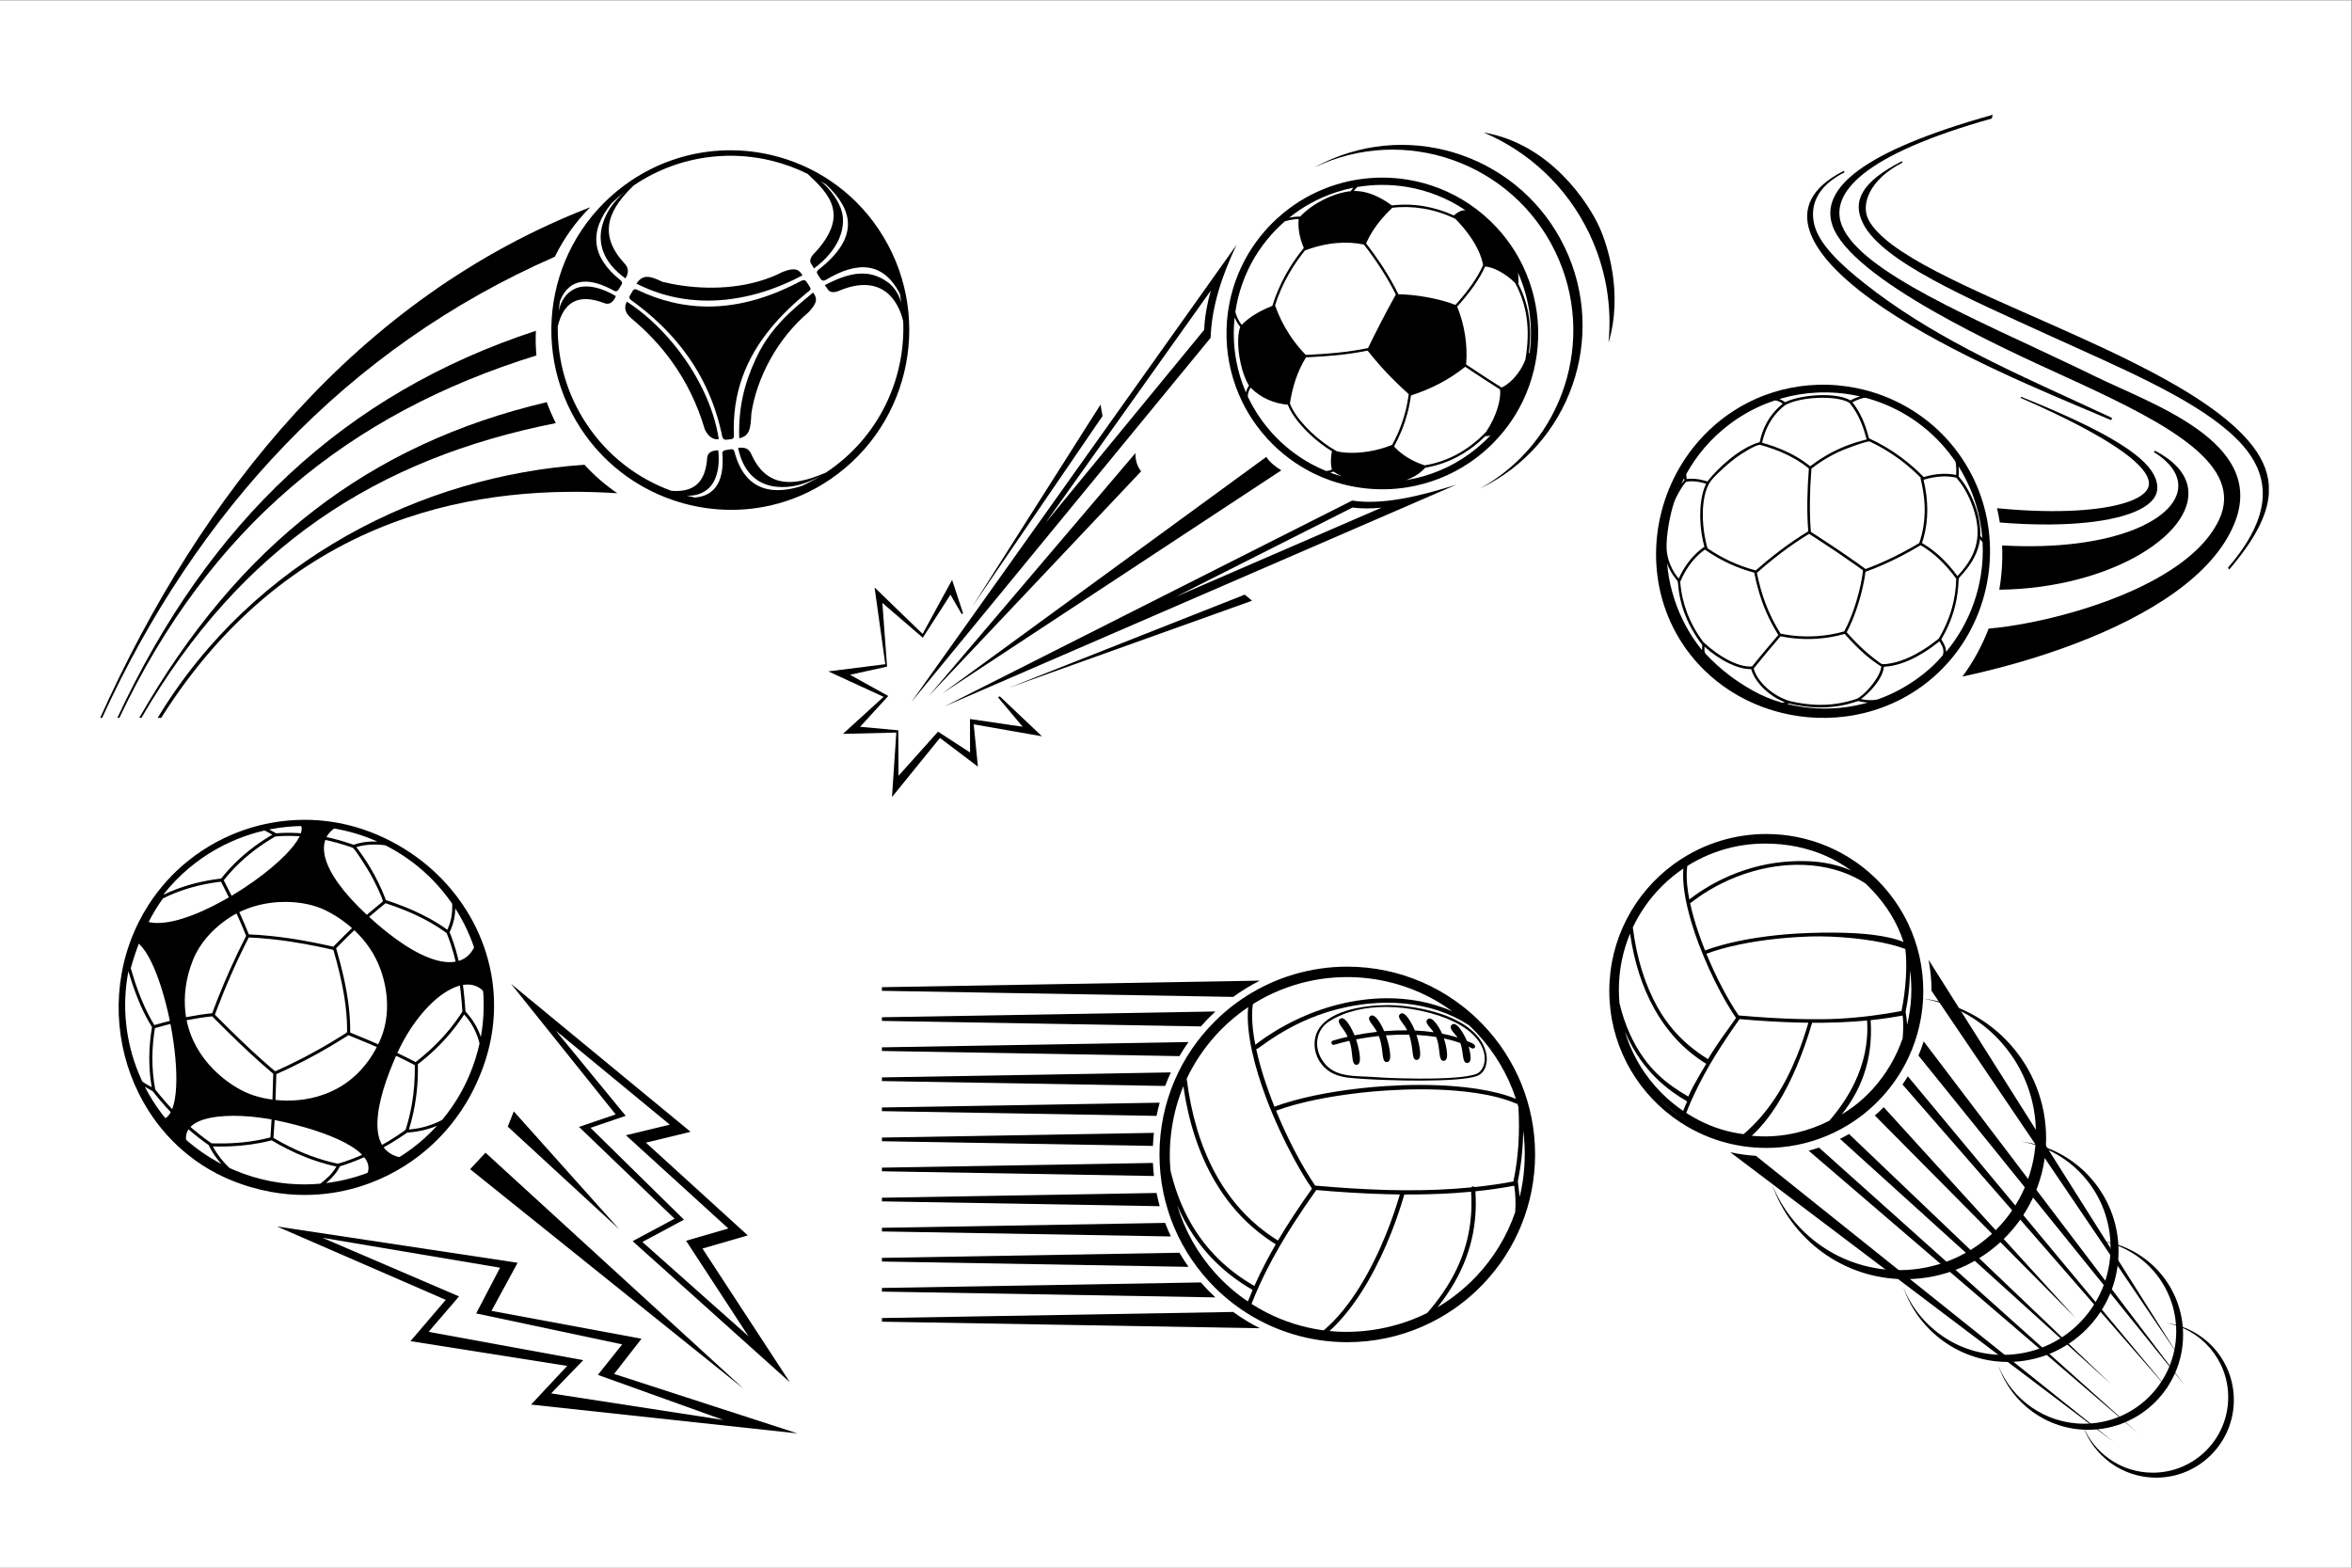 <?xml version="1.0" encoding="UTF-8" standalone="no"?>
<!-- Created with Inkscape (http://www.inkscape.org/) -->

<svg
   version="1.1"
   id="svg2"
   xml:space="preserve"
   width="600"
   height="400"
   viewBox="0 0 600 400"
   sodipodi:docname="sport.eps"
   xmlns:inkscape="http://www.inkscape.org/namespaces/inkscape"
   xmlns:sodipodi="http://sodipodi.sourceforge.net/DTD/sodipodi-0.dtd"
   xmlns="http://www.w3.org/2000/svg"
   xmlns:svg="http://www.w3.org/2000/svg"><rect x="0" y="0" width="600" height="400" fill="#808080" stroke="none"/><defs
     id="defs6" /><sodipodi:namedview
     id="namedview4"
     pagecolor="#ffffff"
     bordercolor="#666666"
     borderopacity="1.0"
     inkscape:pageshadow="2"
     inkscape:pageopacity="0.0"
     inkscape:pagecheckerboard="0" /><g
     id="g8"
     inkscape:groupmode="layer"
     inkscape:label="ink_ext_XXXXXX"
     transform="matrix(1.333,0,0,-1.333,0,400)"><g
       id="g10"
       transform="scale(0.1)"><path
         d="M 0,0 H 4500 V 3000 H 0 V 0"
         style="fill:#ffffff;fill-opacity:1;fill-rule:evenodd;stroke:none"
         id="path12" /><path
         d="m 3678.89,1089.57 c 133.43,-16.19 236.85,-129.859 236.85,-267.66 0,-148.89 -120.76,-269.64 -269.65,-269.64 -118.26,0 -218.73,76.171 -255.09,182.101 38.57,-96.582 132.98,-164.84 243.3,-164.84 144.65,0 261.91,117.278 261.91,261.918 0,129.43 -93.92,236.951 -217.32,258.121"
         style="fill:#000000;fill-opacity:1;fill-rule:nonzero;stroke:none"
         id="path14" /><path
         d="M 1026.57,2320.37 C 667.145,2209.33 401.27,1991.25 228.457,1626.71 h -3.844 c 174.789,375.17 434.879,620.93 800.917,740.84 -0.69,-15.67 -0.37,-31.44 1.04,-47.18"
         style="fill:#000000;fill-opacity:1;fill-rule:nonzero;stroke:none"
         id="path16" /><path
         d="M 1063.67,2190.86 C 721.445,2122.93 461.602,1954.92 270.664,1626.71 h -4.121 c 189.719,332.09 441.254,524.52 779.797,604.22 4.91,-13.55 10.68,-26.93 17.33,-40.07"
         style="fill:#000000;fill-opacity:1;fill-rule:nonzero;stroke:none"
         id="path18" /><path
         d="m 1181.43,2056.63 c -248.539,16.13 -619.297,-28.29 -872.899,-429.92 h -6.761 c 183.937,304.49 508.441,463.89 816.77,484.43 19.02,-20.86 40.16,-39.07 62.89,-54.51"
         style="fill:#000000;fill-opacity:1;fill-rule:nonzero;stroke:none"
         id="path20" /><path
         d="M 1061.78,2509.3 C 662.188,2334.41 375.035,2019.53 195.492,1626.71 h -3.75 c 191.813,426.93 493,805.04 937.708,977.37 -28.05,-28.13 -50.72,-60.22 -67.67,-94.78"
         style="fill:#000000;fill-opacity:1;fill-rule:nonzero;stroke:none"
         id="path22" /><path
         d="m 1678.4,2559.14 c 103.38,-154.8 64.34,-365.31 -91.11,-472.01 -155.45,-106.71 -369.54,-61.9 -472.38,95.64 -102.85,157.53 -58.86,366.07 95.94,469.45 154.81,103.39 364.17,61.71 467.55,-93.08"
         style="fill:#ffffff;fill-opacity:1;fill-rule:evenodd;stroke:none"
         id="path24" /><path
         d="m 1376,2426.06 0.8,0.06 c 32.86,2.27 65.81,9.33 98.37,20.85 20.38,7.2 40.6,16.15 60.56,26.75 -6.33,10.83 -13.61,16 -37.78,6.58 -7.46,-3.82 -15.07,-7.23 -22.78,-10.23 -32.16,-12.55 -66.07,-18.27 -98.37,-19.64 -33.13,-1.41 -64.56,1.76 -90.72,6.85 -6.51,1.27 -12.71,2.66 -18.51,4.12 -26.38,13.01 -37.8,13.14 -49.71,-3.38 22.14,-11.35 45,-19.6 68.22,-24.97 29.61,-6.84 59.82,-9 89.92,-6.99"
         style="fill:#000000;fill-opacity:1;fill-rule:nonzero;stroke:none"
         id="path26" /><path
         d="m 1544.87,2441 c 4.5,3.32 8.05,5.32 5.41,9.68 -2.13,3.59 -4.88,8.16 -7.39,11.51 -2.45,2.97 -6.05,3.08 -10.76,0.33 -19.43,-10.29 -38.4,-18.84 -56.96,-25.74 -34.16,-12.7 -66.89,-19.82 -98.37,-22.03 -31.44,-2.21 -61.62,0.48 -90.72,7.41 -22.66,5.39 -44.66,13.35 -66.08,23.56 -3.93,2.09 -7.3,2.24 -9.52,-2.4 -1.8,-2.96 -3.64,-6.13 -5.42,-9.06 -1.85,-3.47 0.55,-6.76 3.79,-8.71 29.24,-21.13 54.99,-44.04 77.23,-68.77 43.91,-48.82 74.16,-104.75 90.72,-168.22 2.05,-7.87 3.89,-15.86 5.52,-23.97 1.29,-2.89 2.76,-5.54 6.31,-5.59 2.6,0.24 6.86,0.63 9.47,0.88 4.02,0.34 6.28,2.44 6.47,5.25 -3.88,83.82 23.76,150.62 70.6,207.58 20.04,24.38 43.59,46.96 69.7,68.29"
         style="fill:#000000;fill-opacity:1;fill-rule:nonzero;stroke:none"
         id="path28" /><path
         d="m 1199.72,2423.33 c -7.01,-11.69 -1.83,-23.56 8.52,-31.92 29.8,-24.87 55.85,-52.47 77.84,-83.14 27.44,-38.26 48.58,-81.3 62.89,-129.84 6.79,-13.53 15.65,-19.65 26.57,-18.36 -9.52,63.74 -43.45,130.84 -89.46,185.63 -25.73,30.64 -55.24,57.43 -86.36,77.63"
         style="fill:#000000;fill-opacity:1;fill-rule:nonzero;stroke:none"
         id="path30" /><path
         d="m 1581.76,2096.93 c -0.43,-0.29 -0.89,-0.57 -1.32,-0.84 -37.23,-15.99 -75.05,-25.98 -105.27,-9.36 -14.49,7.97 -27.24,22.06 -37.32,44.54 -4.77,11.61 -14.02,13.93 -25.3,12.03 9.12,-43.87 33.1,-65.8 62.62,-72.5 3.92,-0.89 7.92,-1.5 12,-1.87 26.9,-2.42 52.61,4.24 82.47,20.3 -11.74,-7.13 -23.75,-13.44 -35.97,-18.96 -22.35,-6.92 -41.8,-9.11 -58.5,-6.83 -35.04,4.8 -57.85,29.32 -69.22,71.18 -0.88,3.48 -1.86,6.98 -7.69,6.17 -3.32,-0.4 -6.87,-1.06 -10.27,-1.72 -5.38,-1.45 -6.07,-4.4 -5.62,-6.96 1.52,-19.15 0.16,-36.83 -5.57,-50.98 -7.36,-18.15 -21.92,-30.5 -46.81,-32.77 -5.31,1.12 -10.6,2.36 -15.83,3.75 15.7,-0.91 29.35,3.33 40.26,12.44 18.79,15.73 23.52,47.07 20.08,74.39 -13.41,-0.42 -20.46,-5.33 -21.16,-14.71 -3.27,-49.37 -27.91,-65.73 -67.26,-63 l -1.46,0.11 c -63.76,23.23 -120.96,66.18 -161.51,126.92 -38.62,57.79 -56.58,123.35 -55.67,187.95 10.92,44.3 37.01,64.28 89.21,44.27 9.28,-3.48 16.61,1 22.01,13.44 -25.03,15.29 -56.97,24.67 -79.07,13.89 -15.63,-7.59 -26.4,-22.39 -30.55,-43.19 0.67,6.71 1.56,13.41 2.63,20.07 19.16,47.72 60.21,43.5 103.32,19.63 2.3,-1.53 5.41,-2.19 8.8,2.25 1.91,2.9 3.85,5.95 5.45,8.91 2.94,5.12 -0.07,7.59 -3.09,9.97 -52.91,42.82 -60.68,91.48 -15.31,146.75 7.79,7.35 16,14.39 24.6,21.05 -21.93,-18.99 -35.52,-38.59 -42.38,-62.31 -9.94,-34.28 -0.08,-71.46 43.88,-103.1 6.01,9.77 7.23,19.5 -2.19,29.14 -54.73,59.35 -24.71,107.5 17.85,148.71 0.62,0.41 1.21,0.83 1.81,1.24 22.85,15.26 46.93,27.28 71.67,36.21 29.58,10.66 60.12,16.88 90.72,18.82 33.12,2.11 66.3,-0.79 98.37,-8.47 24.3,-5.81 47.95,-14.36 70.46,-25.56 42.2,-39.23 80.57,-79.63 12.7,-152.16 -6.45,-6.12 -9.62,-13.88 -6.57,-19.02 2.4,-3.8 3.75,-5.98 6.14,-9.78 47.9,35.64 60.85,77.43 53.5,107.36 -4.86,19.79 -21.47,44 -40.57,59.65 3.38,-2.09 6.73,-4.19 10.06,-6.39 51.69,-48.37 64.61,-100.77 -13.91,-162.64 -4.13,-2.87 -4.49,-6.18 -1.96,-9.78 1.96,-2.93 3.9,-5.85 5.88,-8.78 2.21,-3.14 5.26,-3.68 9.15,-1.59 61.66,37.21 110.5,34.34 141.94,-25.98 1.23,-5.92 2.29,-11.83 3.17,-17.78 -4.62,15.21 -13.38,30.4 -26.52,39.8 -36.77,26.3 -73.88,18.25 -120.12,-5.9 2.58,-3.67 4.1,-5.74 6.68,-9.41 3.6,-4.79 12.15,-5.11 20.27,-1.48 83.37,35.13 114.18,-20.53 122.77,-57.41 0.07,0.39 0.11,0.77 0.19,1.17 5.28,-112.06 -46.6,-224.04 -146.67,-290.88 z m 100.06,464.5 c -50.18,75.13 -125.04,123.9 -206.65,142.81 -32.11,7.44 -65.26,10.25 -98.37,8.22 -30.57,-1.89 -61.09,-7.89 -90.72,-18.2 -26.78,-9.32 -52.82,-22.14 -77.49,-38.62 -156.66,-104.63 -201.2,-315.7 -97.1,-475.13 43.01,-65.89 105.26,-112.28 174.59,-136.43 29.28,-10.19 59.82,-16.43 90.72,-18.48 32.76,-2.18 65.91,0.35 98.37,7.81 39.87,9.17 78.68,25.77 114.42,50.3 157.35,107.99 196.85,321.05 92.23,477.72"
         style="fill:#000000;fill-opacity:1;fill-rule:nonzero;stroke:none"
         id="path32" /><path
         d="m 1475.17,2362.23 c -10.68,-14.21 -20.35,-30.02 -28.9,-48.52 -22.76,-49.22 -33.36,-95.15 -31.57,-151.9 19.81,4.65 21.81,17.51 23.2,47.55 4.64,31.54 16.66,68.87 37.27,105.54 17.6,31.31 41.47,62.13 72.41,88.42 17.98,18.7 15.99,27.43 8.41,37.43 -30.95,-25.52 -58.17,-48.38 -80.82,-78.52"
         style="fill:#000000;fill-opacity:1;fill-rule:nonzero;stroke:none"
         id="path34" /><path
         d="m 2366.41,2532.05 -622.58,-875.45 572.95,697.52 c 2.22,60.77 21.95,119.77 49.63,177.93"
         style="fill:#000000;fill-opacity:1;fill-rule:evenodd;stroke:none"
         id="path36" /><path
         d="m 2317.09,2444.43 -316,-444.35 303.32,369.26 c 1.27,25.56 5.82,50.62 12.68,75.09"
         style="fill:#ffffff;fill-opacity:1;fill-rule:evenodd;stroke:none"
         id="path38" /><path
         d="m 1807.53,1648.6 979.27,424.35 c -73.95,-23.31 -142.35,-38.98 -199.18,-30.36 L 1807.53,1648.6"
         style="fill:#000000;fill-opacity:1;fill-rule:evenodd;stroke:none"
         id="path40" /><path
         d="m 2249.82,1858.31 393.99,170.72 c -18.97,-1.89 -37.7,-2.11 -55.51,0.23 l -338.48,-170.95"
         style="fill:#ffffff;fill-opacity:1;fill-rule:evenodd;stroke:none"
         id="path42" /><path
         d="m 1776.88,1667.89 396.06,465.59 c -0.28,-12.81 2.82,-24.6 10.88,-34.88 l -406.94,-430.71"
         style="fill:#000000;fill-opacity:1;fill-rule:evenodd;stroke:none"
         id="path44" /><path
         d="m 1803,1673.16 620.5,453.11 c 4.88,-8.93 17.67,-19.22 28.57,-25.78 L 1803,1673.16"
         style="fill:#000000;fill-opacity:1;fill-rule:evenodd;stroke:none"
         id="path46" /><path
         d="m 1840.43,1825.22 -21.47,37.2 -52.95,-82.33 -77.4,66.62 9,-121.95 -70.9,-15.65 73.22,-40.55 -53.98,-59.02 73.13,-6.61 0.42,-87.13 75.65,84.46 61.29,-39.84 -0.16,64.03 100.9,-14.76 -47.18,56.17 3.17,2.18 80.84,-76.59 -130.54,22.85 7.97,-80.98 -72.62,54.94 -91.78,-113.18 8.27,123.46 -102.11,-2.49 77.78,70.91 -105.77,48.69 109,13.77 -20.51,146.92 91.92,-88.96 56.44,103.38 21.01,-63.94 -2.64,-1.6"
         style="fill:#000000;fill-opacity:1;fill-rule:nonzero;stroke:none"
         id="path48" /><path
         d="m 2106.12,2226.27 3.8,-21.91 -248.96,-364.33 z"
         style="fill:#000000;fill-opacity:1;fill-rule:evenodd;stroke:none"
         id="path50" /><path
         d="m 1930.43,1684.21 465.72,166.7 -14.08,11.62 z"
         style="fill:#000000;fill-opacity:1;fill-rule:evenodd;stroke:none"
         id="path52" /><path
         d="m 2532.64,2689.15 c 172.09,82.86 378.84,10.5 461.7,-161.59 82.85,-172.09 10.5,-378.83 -161.61,-461.68 l -0.64,-0.31 c 159.75,87.97 224.63,286.59 144.55,452.88 -82.77,171.9 -289.18,244.28 -461.15,161.84 5.6,3.09 11.31,6.05 17.15,8.86"
         style="fill:#000000;fill-opacity:1;fill-rule:evenodd;stroke:none"
         id="path54" /><path
         d="m 3061.17,2565.16 c 14.98,-33.55 45.53,-125.47 17.11,-220.32 6.86,69.73 -4.73,142.15 -37.32,209.89 -43.34,89.99 -116.29,156.12 -201.53,192.36 128.5,-21.66 201.8,-137.23 221.74,-181.93"
         style="fill:#000000;fill-opacity:1;fill-rule:evenodd;stroke:none"
         id="path56" /><path
         d="m 2929.57,2350.49 c -0.37,-8.9 -1.15,-17.75 -2.36,-26.56 -0.37,0.87 -0.8,1.68 -1.25,2.43 3.16,24.84 3.1,47.51 -0.1,68.73 -2.29,15.11 -6.17,29.48 -11.64,43.42 -2.56,6.46 -5.43,12.84 -8.65,19.13 0.82,7.06 0.48,14.29 -0.77,21.68 3.52,-7.78 6.65,-15.69 9.42,-23.7 11.74,-33.99 16.83,-69.7 15.35,-105.13 z m -10.35,-37.93 c -1.43,-3.82 -3.13,-7.6 -5,-11.26 -9.81,-19.03 -25.2,-35.33 -40.51,-42.35 -20.14,12.45 -40.14,25.67 -60.23,39.07 l -7.66,5.13 c 3.07,37.41 -3.07,76.49 -17.17,110.67 8.69,9.53 17.11,19.58 24.83,29.81 2.69,3.58 5.31,7.18 7.81,10.78 8.38,12.07 15.55,24.24 20.7,35.92 14.63,0.18 39.92,-13.36 57.62,-31.27 5.98,-11.21 10.84,-22.63 14.61,-34.42 3.1,-9.79 5.47,-19.84 7.03,-30.23 3.77,-24.85 3.11,-51.7 -2.03,-81.85 z m -75.26,-138.51 c -9.72,-10.13 -19.9,-19.1 -30.48,-26.91 -8.89,-6.55 -18.05,-12.3 -27.52,-17.23 -18.62,-9.73 -38.4,-16.34 -59.34,-19.89 -12.03,3.77 -23.26,8.96 -33.24,15.16 -4.04,2.51 -7.87,5.17 -11.49,7.98 -5.19,4.06 -9.9,8.41 -14.04,12.95 5.37,9.83 10.02,19.63 14.04,29.41 2.54,6.18 4.83,12.34 6.88,18.48 1.7,5.14 3.22,10.28 4.61,15.4 3.08,11.51 5.35,22.98 6.91,34.41 38.64,12.56 72.13,29.62 103.83,54.88 l 9.36,-6.26 c 19.02,-12.67 37.98,-25.16 57.13,-37.02 2.53,-18.12 -6.29,-51.01 -26.65,-81.36 z m -6.05,-20.96 c -7.87,-7.22 -16.02,-13.91 -24.43,-20.08 -36.43,-26.74 -77.66,-43.62 -120.1,-50.84 l -2.56,-0.43 c 0.86,0.32 1.7,0.64 2.56,0.97 13.98,5.48 25.39,12.99 34.12,22.76 21.35,3.63 41.56,10.39 60.61,20.31 8.71,4.55 17.16,9.76 25.37,15.63 9.98,7.14 19.61,15.27 28.86,24.38 2.6,-0.02 6.23,0.32 10.14,1.71 -4.65,-4.93 -9.51,-9.73 -14.57,-14.41 z m -195.12,-11.23 c -30.11,-8.52 -62.63,-10.14 -84.22,-4.98 l -1.52,0.84 c -16.58,9.26 -33.53,22.12 -48.26,36.14 -3.54,3.37 -6.95,6.82 -10.2,10.28 -14.27,15.25 -25.35,31.09 -30.04,44.5 4.67,29.81 13.5,60.4 30.92,88.21 3.11,0.12 6.21,0.26 9.32,0.41 16.29,0.8 32.4,1.9 48.26,3.46 l 3.36,0.34 c 19.38,2.01 38.4,4.78 56.86,8.59 8.06,-10.35 16.62,-20.52 25.52,-30.44 12.46,-13.85 25.61,-27.23 39.1,-39.96 3.81,-3.59 7.64,-7.12 11.49,-10.6 l 2.56,-2.31 c -0.69,-5.34 -1.55,-10.7 -2.56,-16.06 -2.19,-11.57 -5.16,-23.18 -9.02,-34.83 -0.79,-2.35 -1.61,-4.72 -2.47,-7.09 -4.66,-12.91 -10.44,-25.89 -17.5,-38.95 -6.93,-2.93 -14.19,-5.45 -21.6,-7.55 z m -85.74,-49.68 c -3.73,1.21 -7.42,2.5 -11.07,3.86 2.07,0.55 4.12,1.23 6.11,2.03 1.62,-1.12 3.26,-2.21 4.96,-3.26 3.46,-2.15 7.15,-4.16 11.08,-5.99 -3.72,1.04 -7.41,2.16 -11.08,3.36 z m -48.26,20.85 c -14.34,7.85 -28.13,17.01 -41.17,27.5 -11.1,8.9 -21.64,18.75 -31.57,29.54 -19.43,21.16 -35.07,44.5 -46.95,69.15 l -1.15,2.45 v 0.38 c 0.08,2.56 0.45,5.08 1.15,7.57 0.9,3.13 2.27,6.2 4.1,9.18 20.47,-20.25 44.63,-30.13 71.37,-32.8 0.86,-2.28 1.88,-4.63 3.05,-7.02 5.9,-12.05 15.68,-25.26 27.61,-38 4.26,-4.56 8.81,-9.08 13.56,-13.46 12.46,-11.47 26.31,-22.07 40.1,-30.41 -2.17,-11.94 -2.87,-23.76 0.15,-35.36 -3.53,-1.3 -7.22,-2.18 -10.99,-2.61 -9.96,4.04 -19.73,8.67 -29.26,13.89 z m -131.6,154.95 c -12.09,34.4 -17.35,70.59 -15.82,106.5 0.25,6.26 0.74,12.49 1.42,18.71 2.72,-6.67 6.31,-12.89 10.78,-18.27 -6.91,-16.99 -4.66,-52.03 3.62,-81.05 3.14,-11.06 7.19,-21.24 11.91,-29.23 0.39,-0.64 0.78,-1.26 1.17,-1.88 -0.41,-0.6 -0.8,-1.2 -1.17,-1.8 -2.21,-3.64 -3.81,-7.38 -4.76,-11.24 -2.6,6.02 -4.98,12.11 -7.15,18.26 z m 0,188.9 c 3.42,9.78 7.4,19.41 11.91,28.84 15.2,31.64 36.53,60.97 63.95,86.15 1.93,1.79 3.88,3.55 5.88,5.26 2.53,0.75 5.05,1.41 7.55,1.98 l 0.02,0.01 1.12,0.24 c 6.13,1.33 12.09,2.12 17.69,2.19 -1.77,-19.14 2.37,-37.78 9.83,-55.53 -10.1,-12.35 -19.3,-25.23 -27.52,-38.68 -2.39,-3.89 -4.67,-7.82 -6.9,-11.8 -10.52,-18.99 -19.2,-39.02 -25.8,-60.26 -16.48,-6.49 -32.07,-14.33 -45.82,-24.97 -4.14,-3.21 -8.12,-6.68 -11.91,-10.45 l -0.92,-0.91 c -5.16,6.51 -9,14.3 -11.6,22.64 -0.2,0.68 -0.39,1.34 -0.57,2 2.64,18.07 6.99,35.92 13.09,53.29 z m 90.43,127.51 c 13.08,10.52 26.87,19.7 41.17,27.54 15.55,8.53 31.72,15.5 48.26,20.89 10.82,3.53 21.82,6.4 32.89,8.6 -1.85,-2.15 -3.61,-4.36 -5.17,-6.61 -0.59,-0.05 -1.22,-0.13 -1.84,-0.2 -8.3,-1.02 -17.05,-3.06 -25.88,-5.96 -16.66,-5.46 -33.59,-13.99 -48.26,-24.55 -7.6,-5.48 -14.59,-11.5 -20.63,-17.93 -6.5,0.16 -13.41,-0.6 -20.54,-2.08 l -0.51,-0.1 z m 127.79,56.17 c 0.7,0.76 1.43,1.51 2.13,2.24 14.98,2.55 30.12,3.9 45.25,4.03 4.89,0.05 9.79,-0.03 14.67,-0.24 8.17,-0.34 16.33,-1.04 24.43,-2.09 3.85,-0.5 7.68,-1.06 11.49,-1.71 39.16,-6.67 77.15,-21.54 111.13,-44.49 -8.44,0.55 -15.43,-4.35 -22.28,-9.92 -18.91,8.66 -38.4,14.53 -57.89,17.75 -10.34,1.71 -20.71,2.66 -30.96,2.88 -3.85,0.08 -7.68,0.06 -11.49,-0.06 -6.09,-0.2 -12.14,-0.65 -18.14,-1.36 -6.86,5.06 -13.87,9.55 -20.96,13.38 -17.15,9.26 -34.72,14.55 -51.97,14.2 1.43,1.83 2.97,3.64 4.59,5.39 z M 2671.27,2437 c -9.71,-17.45 -19.2,-35.16 -28.48,-53.09 -8.41,-16.28 -16.64,-32.73 -24.72,-49.37 -18.85,-3.97 -38.3,-6.81 -58.13,-8.86 l -2.89,-0.3 c -15.92,-1.58 -32.03,-2.67 -48.26,-3.48 -3.32,-0.16 -6.62,-0.3 -9.96,-0.44 -11.97,12.38 -22.33,25.4 -31.21,39.02 -11.49,17.58 -20.53,36.18 -27.54,55.75 6.4,20.05 14.71,39.07 24.71,57.05 0.93,1.66 1.87,3.32 2.83,4.97 8.69,15.04 18.63,29.39 29.68,43.08 3.87,1.47 7.68,2.81 11.49,4.06 16.64,5.41 32.81,8.7 48.26,10.1 18.91,1.71 36.76,0.61 53.13,-2.81 11.56,-14.91 22.5,-30.19 32.61,-45.92 l 0.96,-1.48 c 10.04,-15.66 19.24,-31.73 27.52,-48.28 z m 167.03,56.48 c -5.06,-11.8 -12.28,-24.15 -20.8,-36.42 -1.31,-1.88 -2.66,-3.76 -4.02,-5.64 -8.52,-11.74 -18.15,-23.34 -28.07,-34.29 -27.21,10.6 -62.99,17.42 -92.03,19.58 -3.97,0.3 -7.81,0.51 -11.49,0.63 -1.93,0.06 -3.82,0.11 -5.66,0.12 -8.61,17.32 -18.16,34.07 -28.55,50.32 -1.61,2.51 -3.25,5 -4.89,7.48 -8.94,13.51 -18.43,26.71 -28.47,39.65 7.44,16.68 17.03,31.46 28.47,45.17 6.64,7.95 13.91,15.56 21.72,22.95 5.74,0.68 11.54,1.1 17.38,1.29 3.81,0.12 7.64,0.14 11.49,0.06 10.02,-0.23 20.12,-1.17 30.21,-2.84 20.79,-3.43 41.61,-9.95 61.64,-19.72 10.55,-10.76 20.16,-22.12 28.25,-33.73 12.56,-17.99 21.5,-36.61 24.82,-54.61 z m 75.92,-1.35 c -12.42,25.74 -28.75,50.11 -49.08,72.23 -15.8,17.19 -33.17,32.09 -51.66,44.71 -36.62,25 -77.74,41 -120.1,47.86 -3.81,0.61 -7.66,1.14 -11.49,1.62 -12.96,1.58 -26.03,2.33 -39.1,2.22 -28.9,-0.25 -57.81,-4.68 -85.74,-13.32 -16.5,-5.11 -32.66,-11.69 -48.26,-19.74 -14.22,-7.34 -28.01,-15.89 -41.17,-25.69 -8.26,-6.14 -16.27,-12.76 -24.03,-19.87 -21.85,-20.09 -40.02,-42.71 -54.49,-66.97 -4.3,-7.22 -8.28,-14.57 -11.91,-22.04 -18.54,-38.09 -28.52,-79.4 -29.87,-121.01 v -19.76 c 1.39,-41.28 11.31,-82.4 29.87,-120.49 3.63,-7.48 7.61,-14.85 11.91,-22.08 10.33,-17.28 22.54,-33.77 36.7,-49.17 12.97,-14.11 26.97,-26.67 41.82,-37.7 13.12,-9.79 26.91,-18.36 41.17,-25.71 15.59,-8.02 31.74,-14.58 48.26,-19.68 27.85,-8.61 56.76,-13.08 85.74,-13.34 13.05,-0.12 26.12,0.6 39.1,2.19 3.85,0.47 7.66,1.02 11.49,1.64 42.19,6.83 83.26,22.74 120.1,47.91 11.75,8.02 23.08,16.97 33.86,26.88 28.64,26.32 50.94,56.95 66.88,89.98 18.22,37.85 28.07,78.86 29.39,120.15 v 19.39 c -1.34,41.02 -11.11,81.88 -29.39,119.79"
         style="fill:#000000;fill-opacity:1;fill-rule:evenodd;stroke:none"
         id="path58" /><path
         d="m 3790.7,1899.13 c -5.71,-35.64 -17.78,-70.27 -35.88,-102.03 -7.46,-13.09 -15.91,-25.69 -25.41,-37.67 -1.7,-2.13 -3.39,-4.24 -5.16,-6.33 0.07,3.13 -0.51,6.18 -1.5,9.14 -1.29,3.89 -3.3,7.64 -5.55,11.32 -0.68,1.11 -1.37,2.23 -2.09,3.34 0.72,1.21 1.41,2.41 2.09,3.61 4.77,8.38 8.82,16.55 12.21,24.42 20.79,48.21 17.82,85.15 19.29,88.77 0.43,1.07 2.76,3.55 6.12,7.32 10.38,11.61 30.41,35.42 34.33,67.63 l 5,-5.77 c 1.12,-21.35 -0.06,-42.72 -3.45,-63.75 z m -72.86,-152.84 -0.64,-0.75 c -10.92,-12.96 -23.07,-24.38 -36.41,-34.93 -3.73,-2.95 -7.57,-5.83 -11.48,-8.66 -9.86,-7.15 -20.02,-13.61 -30.41,-19.39 -14.61,-8.13 -29.67,-14.92 -45.02,-20.43 -8.34,-2.1 -18.01,-1.91 -26.68,-0.55 -1.99,0.31 -3.92,0.7 -5.78,1.12 1.88,1.37 3.81,2.9 5.78,4.54 17.18,14.34 36.84,38.01 38.03,57.25 11.33,0.59 22.6,2.95 33.67,6.64 14.45,4.81 28.52,11.87 41.89,20.13 10.84,6.7 21.18,14.19 30.86,21.9 2.09,-3.28 4.09,-6.64 5.55,-10.1 2.21,-5.29 3.05,-10.82 0.64,-16.77 z m -150.64,-92.33 c -4.96,-1.27 -9.92,-2.41 -14.91,-3.43 -24.52,-4.98 -49.38,-6.87 -74.09,-5.72 -19.43,0.92 -38.76,3.7 -57.75,8.32 0.8,0.36 1.54,0.76 2.31,1.15 19.44,-4.57 37.8,-7.09 55.44,-7.57 4.51,-0.12 8.98,-0.1 13.4,0.05 20.97,0.69 40.97,4.36 60.69,10.88 1.3,0.43 2.59,0.87 3.9,1.32 3.59,-1.04 7.26,-1.8 11.01,-2.29 2.52,-0.34 5.06,-0.54 7.62,-0.64 -2.52,-0.73 -5.08,-1.42 -7.62,-2.07 z m -156.51,1.7 -2.18,0.62 c -10.04,2.89 -19.59,6.31 -28.86,10.25 -17.77,7.56 -34.39,17.01 -51.23,28.2 -6.48,4.3 -12.82,8.81 -19.05,13.57 -16.05,12.22 -31.32,25.99 -45.77,41.56 -1.02,1.68 -1.49,3.8 -1.7,5.95 -0.16,1.85 -0.1,3.74 0,5.39 0.04,0.61 0.1,1.19 0.14,1.73 12.89,-11.76 29.88,-23.78 47.33,-32.1 14.36,-6.86 29.01,-11.19 41.9,-10.79 4.18,-14.9 14.98,-29.55 28.38,-41.36 8.88,-7.82 18.89,-14.39 28.86,-19 2.48,-1.14 4.94,-2.16 7.39,-3.04 z m -150.48,115.8 -0.17,-0.23 c -13.45,18.09 -23.84,36.81 -31.27,56.3 -1.73,4.56 -3.3,9.14 -4.72,13.78 -1.33,4.4 -2.52,8.83 -3.56,13.3 -2.5,10.68 -4.16,21.56 -5,32.65 l 0.3,0.64 c 1.46,3.41 3.02,6.78 4.7,10.1 1.14,2.25 2.33,4.49 3.56,6.68 9.67,17.15 22.38,32.43 37.85,43.5 l 0.84,0.6 c 15.02,-10.47 30.53,-19.42 46.63,-26.87 15.39,-7.14 31.3,-12.9 47.78,-17.32 5.16,-26.27 12.38,-50.74 22.5,-74.29 6.58,-15.28 14.36,-30.16 23.59,-44.91 -7.91,-9.28 -15.8,-18.54 -23.59,-27.81 -9.05,-10.8 -17.99,-21.6 -26.7,-32.5 -13.17,-1.06 -28.55,3.69 -43.58,11.27 -17.59,8.86 -34.74,21.6 -47.47,33.48 z m -3.04,-15.13 c -12.79,15.77 -23.86,32.75 -33.12,50.53 -1.21,2.34 -2.4,4.72 -3.56,7.09 -16.93,34.61 -27.13,71.9 -30.07,108.67 6.91,-20.37 19.19,-32.27 20.05,-34.18 1.49,-3.37 0.77,-23.28 10.02,-52.21 1.06,-3.31 2.23,-6.72 3.56,-10.25 6.72,-17.74 17.17,-38.16 33.66,-59.87 z m -52.93,284.18 c 2.6,7.4 10.08,21.15 16.25,30.07 1.27,1.82 2.48,3.44 3.56,4.76 1.42,1.7 2.67,2.9 3.61,3.41 6.58,1.04 13.11,0.94 19.65,0.08 4.86,-0.65 9.73,-1.72 14.59,-3.09 1.05,-0.29 2.11,-0.6 3.16,-0.92 -1.15,-2.35 -2.2,-4.82 -3.16,-7.38 -12.01,-32.21 -9.57,-80 -0.1,-113.31 -14.82,-9.93 -27.67,-23.93 -37.75,-39.71 -1.23,-1.93 -2.42,-3.89 -3.56,-5.87 -2.89,-4.97 -5.5,-10.07 -7.79,-15.27 -12.36,13.62 -21.91,35.76 -23.14,55.18 -1.59,25.52 6.58,69.08 14.68,92.05 z m 16.25,40.18 c 0.76,1.55 1.53,3.1 2.33,4.63 0.19,-1.26 0.41,-2.54 0.68,-3.8 -1.03,-1.13 -2.03,-2.27 -3.01,-3.43 -1.03,-1.2 -2.01,-2.44 -3.02,-3.71 0.99,2.11 1.99,4.21 3.02,6.31 z m 41.41,62.96 c 13.9,16.25 29.74,31.25 47.47,44.65 1.73,1.32 3.52,2.64 5.32,3.93 20.57,14.9 42.4,26.81 64.96,35.84 5.52,2.2 11.09,4.24 16.68,6.1 3.69,0.4 8.37,-1.75 12.18,-4.04 1.19,-0.72 2.27,-1.42 3.23,-2.1 -1.11,-0.88 -2.19,-1.78 -3.23,-2.69 -12.32,-10.61 -21.83,-22.76 -28.86,-36.35 -5.49,-10.65 -9.46,-22.18 -12.07,-34.54 -19.24,-5.46 -39.69,-18.03 -58.21,-33.14 -16.1,-13.11 -30.73,-28.13 -41.87,-42.11 -1.87,0.59 -3.73,1.12 -5.6,1.62 -11.11,3.02 -22.36,4.57 -33.95,2.95 -0.58,3.12 -0.89,6.3 -0.89,9.54 9.78,17.74 21.4,34.62 34.84,50.34 z m 146.61,94.3 c 22.91,6.59 46.28,10.37 69.69,11.41 24.82,1.11 49.69,-0.86 74.09,-5.81 2.45,-0.49 4.89,-1.01 7.31,-1.57 -2.48,-0.69 -4.92,-1.49 -7.31,-2.4 -3.84,-1.46 -7.51,-3.21 -11.01,-5.26 -13.96,8.38 -38.51,11.09 -63.08,9.84 -23.83,-1.21 -47.68,-6.16 -61.99,-13.32 -2.46,1.9 -5.04,3.5 -7.7,4.77 -1.07,0.52 -2.13,0.99 -3.25,1.39 z m 161.86,1.34 c 23.75,-6.36 46.79,-15.61 68.53,-27.65 14.62,-8.1 28.63,-17.45 41.89,-28.05 12.91,-10.32 25.1,-21.81 36.41,-34.46 4.21,-4.68 8.26,-9.52 12.21,-14.52 2.63,-3.33 5.21,-6.73 7.71,-10.21 1.66,-2.29 3.28,-4.58 4.85,-6.88 2.26,-5.63 1.96,-20.82 1.62,-25.96 -4.72,0.99 -9.46,1.63 -14.18,1.96 -4.07,0.3 -8.15,0.36 -12.21,0.21 -12.02,-0.41 -23.98,-2.64 -35.7,-6.12 l -0.71,0.73 c -13.13,13.34 -27.1,25.55 -41.89,36.59 -19.22,14.31 -39.88,26.63 -62.07,36.77 -2.67,10.26 -5.76,20.31 -9.63,30.01 -0.8,2 -1.62,3.99 -2.48,5.96 -3.53,7.96 -7.6,15.64 -12.43,22.97 -2.26,3.44 -4.68,6.82 -7.31,10.1 1.81,1.01 4.39,2.3 7.31,3.57 4.8,2.09 10.48,4.13 14.91,4.77 1.17,0.17 2.23,0.26 3.17,0.21 z m 159.04,-320.59 c -3.93,4.42 -7.98,8.68 -12.21,12.78 -10.96,10.65 -22.93,20.14 -36.41,28.32 -0.87,0.53 -1.73,1.05 -2.61,1.56 0.95,2.73 1.81,5.46 2.61,8.23 10.34,35.76 9.67,74.58 0.36,112.79 11.83,3.61 23.9,5.96 36.05,6.42 4.06,0.15 8.14,0.09 12.21,-0.21 4.8,-0.36 9.59,-1.04 14.39,-2.1 3.9,-4.39 7.59,-9.19 11.02,-14.3 7.22,-10.69 13.36,-22.74 18.18,-35.23 19.77,-51.27 14.73,-89.61 -18.18,-129.05 -2.72,-3.26 -5.63,-6.52 -8.73,-9.81 -5.34,7.2 -10.88,14.07 -16.68,20.6 z m -158.83,-165.15 c -1.13,1 -2.26,2 -3.38,3.02 -5.04,4.57 -10.02,9.38 -14.91,14.33 -6.25,6.32 -12.33,12.89 -18.21,19.54 6.64,12.33 12.83,27.04 18.21,42.47 6.38,18.34 11.59,37.7 14.91,55.3 1.19,6.26 2.13,12.3 2.8,17.99 23.71,8.59 46.6,18.83 68.9,30.4 12.42,6.45 24.67,13.32 36.74,20.53 1.74,-1.01 3.44,-2.06 5.15,-3.12 11.46,-7.19 21.8,-15.41 31.39,-24.53 1.71,-1.62 3.37,-3.28 5.02,-4.96 4.21,-4.26 8.26,-8.7 12.21,-13.32 4.95,-5.79 9.7,-11.86 14.31,-18.2 -0.35,-19.32 -3.24,-38.89 -8.82,-58.16 -1.61,-5.58 -3.44,-11.14 -5.49,-16.66 -3.43,-9.26 -7.52,-18.41 -12.21,-27.4 -2.19,-4.2 -4.52,-8.36 -6.99,-12.48 -9.55,-7.69 -19.42,-14.8 -29.42,-21.08 -8.93,-5.6 -17.96,-10.54 -26.95,-14.65 -5,-2.27 -9.98,-4.29 -14.94,-6.02 -12.38,-4.33 -24.57,-6.89 -36.19,-7.19 -3.16,-0.17 -27.3,19.91 -32.13,24.19 z m -163.04,29.33 0.97,-0.21 c 22.64,-4.6 46.3,-6.08 69.69,-4.43 17.73,1.25 35.27,4.3 52.05,9.12 6.95,-7.91 14.32,-15.87 22.04,-23.54 4.85,-4.8 9.83,-9.49 14.91,-14 10.59,-9.36 21.68,-17.88 33.11,-24.83 -0.65,-13.88 -17.5,-37.57 -33.11,-51.81 -4.76,-4.34 -9.41,-7.8 -13.45,-9.85 l -1.46,-0.5 c -19.77,-6.7 -39.83,-10.41 -60.85,-11.13 -4.37,-0.14 -8.77,-0.16 -13.24,-0.04 -16.17,0.43 -32.96,2.62 -50.66,6.6 -6.25,1.56 -12.71,3.98 -19.03,7.09 -10.25,5.03 -20.27,11.89 -28.86,19.91 -11.14,10.44 -19.86,22.86 -23.57,35.85 7.71,9.66 15.58,19.25 23.57,28.83 9.18,10.98 18.5,21.95 27.89,32.94 z m -27.89,136.39 c 9.4,7.87 19.04,15.57 28.86,23.02 17.35,13.14 35.33,25.5 53.69,36.63 5.36,-3.43 10.69,-6.88 16,-10.33 25.14,-16.32 49.69,-32.9 74.09,-50.19 4.35,-3.1 8.72,-6.21 13.06,-9.35 -1.82,-17.02 -6.45,-38.67 -13.06,-60.35 l -0.07,-0.26 c -6.13,-20 -13.94,-39.88 -22.75,-56.19 -16.49,-4.78 -33.79,-7.81 -51.27,-9.06 -23.39,-1.67 -47.1,-0.16 -69.69,4.53 l -1.05,0.22 c -11.34,18.12 -20.45,36.42 -27.81,55.39 -7.5,19.4 -13.16,39.53 -17.41,60.9 5.71,5.08 11.51,10.09 17.41,15.04 z m 187.55,238.99 c -5.02,-1.28 -10,-2.69 -14.91,-4.21 -26.34,-8.21 -50.95,-20.01 -74.09,-35.73 -4.69,-3.19 -9.34,-6.55 -13.91,-10.07 -17.03,13.83 -35.95,24.42 -55.78,32.65 -9.45,3.92 -19.11,7.3 -28.86,10.25 -2.43,0.74 -4.86,1.45 -7.32,2.13 1.77,8.35 4.18,16.35 7.32,24 2.07,5 4.45,9.85 7.16,14.53 5.67,9.75 12.82,18.78 21.7,26.94 2.39,2.2 4.91,4.34 7.53,6.41 14.82,8.29 38.74,12.99 62.16,14.01 l 2.4,0.09 c 24.4,0.82 47.74,-2.37 58.93,-9.69 4.84,-5.82 9.06,-11.94 12.76,-18.32 2.94,-5.05 5.56,-10.25 7.92,-15.61 2.64,-6.01 4.94,-12.2 6.99,-18.5 1.88,-5.78 3.56,-11.66 5.1,-17.62 -1.7,-0.4 -3.4,-0.82 -5.1,-1.26 z m 113.59,-100.15 c 1.96,-13.33 2.86,-26.26 2.54,-38.55 -0.24,-9.48 -1.11,-18.64 -2.54,-27.42 -1.79,-10.89 -4.43,-21.19 -7.85,-30.87 -11.21,-6.7 -22.56,-13.07 -34.04,-19.07 -5.62,-2.94 -11.27,-5.78 -16.95,-8.54 -16.88,-8.23 -34.1,-15.62 -51.62,-22.11 l -3.13,2.27 c -4.94,3.57 -9.9,7.13 -14.91,10.66 -24.21,17.17 -49.14,33.91 -74.09,50.04 -4.21,2.72 -8.41,5.42 -12.6,8.11 -3.36,39.91 -1.95,80.8 1.04,121.19 3.81,2.96 7.67,5.79 11.56,8.5 13.18,9.2 26.72,16.99 40.66,23.53 4.68,2.19 19.63,8.14 33.43,12.97 5.36,1.88 10.54,3.59 14.91,4.85 5.02,1.44 8.93,2.29 10.71,2.1 19.04,-8.94 36.89,-19.5 53.59,-31.52 2.5,-1.79 4.96,-3.62 7.4,-5.48 13.13,-10 25.55,-20.95 37.3,-32.8 l -0.91,-0.29 c 2.32,-9.32 4.14,-18.54 5.5,-27.57 z m -418.89,-80.74 c -3.78,23.47 -4.59,50.08 0,72.36 1.93,9.41 4.84,18.06 8.85,25.36 5.33,9.64 24.14,27.22 38.62,39.38 4.85,4.1 9.23,7.58 12.43,9.94 10.64,7.85 40.14,26.56 47.05,24.69 3.61,-0.97 7.21,-2.02 10.8,-3.12 9.77,-2.99 19.43,-6.43 28.86,-10.42 18.91,-8.02 36.92,-18.26 53.21,-31.54 -3.01,-40.25 -4.39,-80.52 -1.14,-120.33 -17.73,-10.67 -35.17,-22.59 -52.07,-35.25 -9.82,-7.37 -19.48,-15 -28.86,-22.78 -6.64,-5.51 -13.16,-11.1 -19.55,-16.74 -17.48,4.57 -34.41,10.71 -50.73,18.44 -14.56,6.87 -28.62,14.99 -42.24,24.36 l 0.41,0.25 c -2.24,7.72 -4.16,16.32 -5.64,25.4 z m 492.92,119.6 c 22.63,-39.58 35.39,-82.57 38.79,-125.88 -1.27,1.43 -2.59,2.77 -3.92,4.06 1.76,34.26 -13.24,76.64 -34.87,105.59 -2.11,2.85 -4.27,5.55 -6.51,8.1 0.6,6.04 0.53,12.51 -0.11,19.19 2.3,-3.64 4.51,-7.34 6.62,-11.06 z m 0,26.28 c -2.09,3.12 -4.19,6.22 -6.43,9.29 -5.98,8.29 -12.34,16.19 -18.98,23.73 -3.97,4.5 -8.02,8.88 -12.21,13.12 -11.41,11.58 -23.61,22.13 -36.41,31.66 -13.35,9.91 -27.36,18.68 -41.89,26.32 -22.81,11.98 -46.91,21.12 -71.7,27.32 -4.94,1.24 -9.92,2.36 -14.91,3.37 -24.33,4.88 -49.23,6.97 -74.09,6.16 -23.41,-0.76 -46.78,-4.11 -69.69,-10.07 -9.72,-2.52 -19.35,-5.52 -28.86,-9.01 -24.41,-8.94 -48.03,-21.06 -70.28,-36.44 -1.85,-1.28 -3.7,-2.56 -5.52,-3.88 -15.21,-10.99 -29.2,-23.17 -41.95,-36.28 -14.18,-14.6 -26.8,-30.39 -37.85,-47.08 -1.21,-1.83 -2.4,-3.67 -3.56,-5.52 -65.89,-104.17 -70.58,-241.9 0,-348.25 1.16,-1.77 2.35,-3.52 3.56,-5.26 1.13,-1.63 2.26,-3.25 3.42,-4.86 10.46,-14.45 21.99,-27.75 34.43,-39.88 14.67,-14.32 30.58,-27.02 47.47,-38.04 22,-14.37 45.65,-25.9 70.28,-34.49 9.49,-3.31 19.12,-6.19 28.86,-8.62 22.8,-5.69 46.19,-8.97 69.69,-9.76 24.75,-0.84 49.63,1.08 74.09,5.84 4.99,0.96 9.97,2.06 14.91,3.26 24.65,6.01 48.75,14.97 71.7,26.95 13.26,6.93 26.17,14.84 38.55,23.8 1.12,0.82 2.21,1.65 3.34,2.47 13.12,9.76 25.26,20.37 36.41,31.72 4.21,4.28 8.28,8.65 12.21,13.14 9.27,10.57 17.75,21.68 25.41,33.24 34.16,51.45 52.43,111.76 53.55,172.76 v 11.22 c -0.96,59.75 -18.42,119.66 -53.55,172.07"
         style="fill:#000000;fill-opacity:1;fill-rule:nonzero;stroke:none"
         id="path60" /><path
         d="m 3975.04,1891.4 c 187.59,48.47 285.99,175.66 149.2,246.56 l -2.41,-2.42 c 100.78,-62.9 33.54,-151.98 -146.79,-174.83 -41.95,-5.31 -90,-7.04 -143.51,-4.02 1.25,-28.39 -0.57,-56.83 -5.39,-84.74 53.46,0.66 103.75,7.79 148.9,19.45"
         style="fill:#000000;fill-opacity:1;fill-rule:nonzero;stroke:none"
         id="path62" /><path
         d="m 4040.43,2196.44 1.47,4.32 c -22.19,10.44 -44.53,20.72 -66.86,30.99 -140.6,64.59 -282.53,128.52 -405.2,225.28 -45.46,35.84 -90.01,76.33 -98.37,116.37 -6.92,33.18 4.13,70.08 58.7,97.66 l -1.58,2.67 c -131.76,-66.71 -52.15,-164.67 29.82,-229.16 116.36,-91.52 302.18,-172.21 416.63,-220.48 26.04,-10.98 48.4,-20.29 65.39,-27.65"
         style="fill:#000000;fill-opacity:1;fill-rule:nonzero;stroke:none"
         id="path64" /><path
         d="m 4009.48,2280.36 c -11.35,5.57 -22.87,11.13 -34.44,16.68 -194.17,93.01 -413.58,182.37 -449.89,271.39 -25.51,62.55 41.68,136.61 286.71,205.49 l 1.58,7.1 c -252.49,-70.64 -329.91,-142.31 -306.84,-211.18 34.7,-103.57 329.9,-237.27 437.72,-286.52 10.33,-4.71 20.55,-9.41 30.72,-14.1 175.04,-80.83 321.07,-158.89 271.54,-263.63 -39.57,-83.67 -159.47,-141.04 -271.54,-174.25 -64.7,-19.17 -126.77,-30.3 -169.29,-33.79 -12.42,-32.47 -29.18,-63.41 -50.14,-91.82 67.93,14.47 145.18,35.83 219.43,64.36 135.91,52.25 261.75,128.55 301.89,230.7 60.53,153.96 -158.87,226.28 -267.45,279.57"
         style="fill:#000000;fill-opacity:1;fill-rule:nonzero;stroke:none"
         id="path66" /><path
         d="m 3975.04,2194.98 c -30.6,14.43 -66.25,29.83 -107.44,46.38 l -0.04,-2.44 c 41.14,-18.01 76.9,-34.97 107.48,-50.83 102.91,-53.41 146.54,-94.36 135.93,-120.92 -8.78,-21.93 -57.44,-38.79 -135.93,-43.48 -42.75,-2.56 -94.35,-1.5 -153.2,4.31 2.11,-9.07 3.84,-18.2 5.31,-27.35 55.49,-4.56 105.39,-4.92 147.89,-1.76 92.37,6.89 149.7,30.5 153.18,64.12 3.93,37.88 -39.66,78.37 -153.18,131.97"
         style="fill:#000000;fill-opacity:1;fill-rule:nonzero;stroke:none"
         id="path68" /><path
         d="m 4302.46,2157.42 c -64.67,74.68 -194.63,140.12 -327.42,200.18 -14.39,6.51 -28.82,12.96 -43.18,19.35 -164.39,73.01 -322.72,138.41 -356.18,203.48 -15.1,29.33 2.46,77.11 65.15,109.08 l -1.04,2.64 c -78.04,-39.79 -95.97,-77.15 -73.94,-119.96 36.9,-71.75 195.35,-140.27 358.1,-214.5 16.91,-7.72 34,-15.42 51.09,-23.14 127.95,-57.75 256.23,-116.16 317.77,-187.22 55.64,-64.25 52.32,-138.46 -28.89,-232.98 l 2.03,-3.96 c 47.44,55.66 73,102.22 76,145.04 v 16.88 c -2.09,29.25 -15.16,57.02 -39.49,85.11"
         style="fill:#000000;fill-opacity:1;fill-rule:nonzero;stroke:none"
         id="path70" /><path
         d="m 893.047,1062.09 c -1.274,1.45 -2.09,2.33 -2.227,2.67 -1.703,25.25 -4.144,50.53 -8.742,75.84 -2.453,13.45 -5.515,26.91 -9.402,40.39 -2.789,9.66 -6,19.35 -9.715,29.04 -0.82,2.14 -1.672,4.28 -2.535,6.42 0.902,1.81 1.754,3.65 2.535,5.51 5.355,12.64 8.113,26 8.394,39.79 l 1.321,-2.09 c 7.566,-12.01 14.371,-24.43 20.371,-37.19 29.918,-63.59 40.027,-135.44 27.172,-206.54 -8.293,24.52 -21.856,40.17 -27.172,46.16 z m 5.73,-118.27 c -1.828,-4.371 -3.738,-8.691 -5.73,-12.929 -6.09,-12.993 -12.895,-25.422 -20.371,-37.282 -3.125,-4.961 -6.371,-9.828 -9.715,-14.57 -5.371,-7.609 -11.023,-14.969 -16.938,-22.051 -9.66,-5.047 -19.628,-9.066 -29.855,-12.066 -9.141,-2.723 -18.496,-4.613 -27.969,-5.602 -1.875,-0.218 -3.769,-0.371 -5.656,-0.5 2.07,6.641 3.961,13.309 5.656,20.02 8.598,34.14 12.281,69.121 11.504,104.859 23.426,18.09 44.567,38.261 63.258,60.781 3.312,4.01 6.555,8.07 9.715,12.22 5.453,7.15 10.664,14.52 15.648,22.13 1.637,-1.76 3.215,-3.57 4.723,-5.4 11.949,-14.55 20.023,-31.59 24.672,-49.88 -4.391,-20.101 -10.688,-40.062 -18.942,-59.73 z M 788.199,802.148 c -4.738,-3.546 -9.562,-6.937 -14.461,-10.226 -20.832,-13.953 -43.097,-25.57 -66.359,-34.66 -15.856,-6.211 -32.176,-11.223 -48.809,-15.024 -8.16,-1.867 -16.386,-3.429 -24.687,-4.699 -3.293,-0.508 -6.61,-0.949 -9.914,-1.359 3.508,2.961 6.828,5.992 9.914,9.101 l 0.996,1.028 -0.012,0.011 c 6.481,6.86 11.918,14.032 15.797,22.008 2.656,0.801 5.293,1.621 7.906,2.481 17.535,5.742 34.012,12.652 48.809,19.73 32.012,15.34 56.191,31.5 66.359,38.531 3.215,2.231 5.024,3.539 5.242,3.621 0.524,0.161 3.887,0.309 9.219,0.891 10.551,1.18 28.832,4.098 48.203,12.328 -14.746,-16.199 -30.91,-30.84 -48.203,-43.762 z M 583.547,733.641 c -21.707,-0.09 -43.586,1.929 -65.367,6.109 -23.035,4.422 -45.961,11.289 -68.438,20.738 -2.894,1.211 -5.742,2.473 -8.57,3.75 l -2.317,1.051 c -6.074,5.84 -11.636,11.981 -16.589,18.293 -2.418,3.059 -4.676,6.168 -6.828,9.359 -2.926,4.348 -5.625,8.821 -8.079,13.391 2.7,-0.082 5.395,-0.141 8.079,-0.172 8.625,-0.101 17.203,0.02 25.734,0.399 26.058,1.121 51.703,4.531 77.008,11.043 l 1.539,0.398 c 20.75,-12.34 41.929,-22.98 63.828,-31.691 16.332,-6.52 33.062,-11.938 50.336,-16.188 3.285,-0.801 6.586,-1.562 9.918,-2.281 -2.703,-4.891 -6.059,-9.531 -9.918,-13.93 -1.035,-1.199 -2.121,-2.351 -3.223,-3.512 -5.191,-5.386 -11.14,-10.476 -17.597,-15.359 -9.786,-0.891 -19.625,-1.359 -29.516,-1.398 z m -168.109,43.558 c -19.735,10.973 -38.032,23.711 -54.774,37.891 -31.187,26.441 -56.969,57.969 -76.609,92.769 -2.367,4.192 -4.66,8.442 -6.844,12.731 l 6.844,-3.942 8.211,-4.718 c 15.726,-19.95 32.425,-38.731 50.531,-56.27 5.801,-5.609 11.758,-11.101 17.867,-16.441 12.231,-10.688 25.102,-20.809 38.809,-30.36 l 0.019,-0.14 c 4.196,-9.047 9.731,-17.828 15.946,-26.008 2.593,-3.391 5.3,-6.691 8.082,-9.879 -2.723,1.43 -5.411,2.879 -8.082,4.367 z m -150.149,169.383 -0.199,0.469 c -24.738,60.539 -32.254,128.099 -19.332,194.679 5.621,-19.34 11.98,-38.23 19.531,-56.44 5.547,-13.4 11.742,-26.42 18.766,-38.97 2.195,-3.93 4.465,-7.8 6.836,-11.65 -6.5,-38.029 -7.176,-76.248 -0.547,-115.029 -1.18,0.66 -3.586,1.988 -6.289,3.558 -4.883,2.821 -10.727,6.379 -11.981,7.891 -2.383,5.109 -4.672,10.269 -6.785,15.492 z m 0,246.678 c 3.422,8.92 7.172,17.85 11.27,26.71 2.382,5.17 4.882,10.31 7.496,15.4 8.168,15.95 17.492,31.45 27.996,45.85 15.601,7.68 31.777,14.03 48.613,19.12 1.746,0.54 3.496,1.06 5.266,1.55 15.961,4.57 32.461,7.97 49.508,10.26 2.195,0.28 4.386,0.56 6.597,0.81 l 1.383,-0.63 c 6.117,-11.92 12.035,-23.76 17.754,-35.61 10.621,-22.03 20.547,-44.16 29.879,-67.3 -10.469,-20.47 -20.438,-41.27 -29.879,-62.29 -9.078,-20.21 -17.656,-40.62 -25.734,-61.21 -3.208,-8.21 -6.356,-16.42 -9.403,-24.66 -15.14,-1.5 -30.277,-3.79 -45.371,-6.69 -21.965,-4.21 -43.809,-9.69 -65.293,-15.98 -3.984,6.52 -7.738,13.23 -11.316,20.18 -4.879,9.47 -9.41,19.35 -13.633,29.65 -1.766,4.29 -3.469,8.63 -5.133,13.06 -5.476,14.56 -10.441,29.87 -15,45.9 4.02,14.83 9.008,30.33 15,45.88 z m 48.301,96.34 c 14.168,17.92 29.969,34.18 47.074,48.66 17.063,14.45 35.422,27.12 54.774,37.91 8.402,4.68 16.98,9 25.734,12.95 3.891,1.76 7.812,3.47 11.773,5.1 17.153,6.98 34.86,12.61 52.922,16.79 1.446,-0.19 8.117,-3.85 12.313,-6.22 l 2.976,-1.67 -2.976,-1.78 c -28.653,-17.15 -54.508,-37.45 -77.008,-61.43 -6.266,-6.67 -12.27,-13.6 -17.996,-20.86 -2.59,-0.28 -5.164,-0.61 -7.738,-0.94 -18.723,-2.47 -36.981,-6.29 -54.774,-11.6 -16.121,-4.8 -31.875,-10.81 -47.226,-18.11 z m 204.59,123.97 c 21.363,4.11 43.281,6.15 65.367,6.09 16.726,-0.06 33.558,-1.34 50.336,-3.87 8.246,-1.26 16.484,-2.8 24.687,-4.66 16.446,-3.74 32.762,-8.72 48.809,-14.98 4.98,-1.95 9.93,-4 14.863,-6.2 -4.246,0.15 -8.418,0.14 -12.484,-0.03 -0.805,-0.04 -1.59,-0.09 -2.379,-0.13 -10.781,-0.69 -21.039,-2.68 -30.617,-6.07 -6.047,2.11 -12.11,4.1 -18.192,5.97 -8.203,2.52 -16.425,4.78 -24.687,6.8 -10.176,2.47 -20.414,4.55 -30.692,6.17 -6.531,1.01 -13.074,1.84 -19.644,2.49 -18.211,1.77 -36.606,2.08 -55.195,0.59 l -10.172,5.62 -2.985,1.63 z M 788.199,971.531 c -4.801,2.457 -9.621,4.891 -14.461,7.258 -21.785,10.699 -43.98,20.66 -66.359,30.151 -12.363,5.26 -24.789,10.36 -37.223,15.38 0.528,33.62 -4.218,68.02 -11.586,101.91 -4.371,20.1 -9.66,40.01 -15.304,59.47 5.039,5.27 10.14,10.45 15.304,15.58 15.715,15.64 31.993,30.72 48.809,45.25 9.984,8.63 20.16,17.08 30.531,25.34 12.067,-3.95 24.031,-8.24 35.828,-12.99 4.848,-1.98 9.664,-4.01 14.461,-6.14 2.864,-1.27 5.719,-2.56 8.563,-3.91 19.894,-9.31 39.308,-20.41 57.996,-34.04 3.031,-7.43 5.75,-14.87 8.203,-22.3 3.879,-11.78 7.062,-23.53 9.715,-35.28 1.332,-5.91 2.523,-11.79 3.597,-17.7 4.551,-25.02 6.989,-50.05 8.653,-75.05 -3.942,-6.12 -8.012,-12.09 -12.25,-17.9 -3.156,-4.33 -6.399,-8.57 -9.715,-12.73 -6.125,-7.7 -12.527,-15.08 -19.184,-22.21 -14.91,-15.948 -31.058,-30.491 -48.41,-43.8 -2.387,1.25 -4.777,2.481 -7.168,3.711 z M 528.824,944.68 c 18.403,8.109 36.707,16.929 54.723,26.289 17.09,8.883 33.91,18.261 50.336,27.992 8.34,4.939 16.578,9.969 24.687,15.069 2.774,1.74 5.532,3.5 8.278,5.26 13.586,-5.46 27.101,-11.03 40.531,-16.75 22.367,-9.52 44.496,-19.489 66.359,-30.31 4.832,-2.41 9.653,-4.839 14.461,-7.308 l 5.645,-2.942 c 0.465,-25.441 -1.36,-50.441 -5.645,-75.011 -2.867,-16.367 -6.832,-32.571 -11.929,-48.59 -0.911,-0.258 -1.547,-0.91 -1.891,-1.699 l -0.641,-0.461 c -19.129,-13.547 -38.972,-25.637 -59.597,-36.09 -2.246,-1.129 -4.496,-2.258 -6.762,-3.348 -15.758,-7.609 -32.02,-14.261 -48.809,-19.812 -3.203,-1.047 -6.441,-2.071 -9.683,-3.039 -0.739,0.058 -1.41,-0.129 -1.996,-0.559 l -0.305,-0.101 c -4.262,0.91 -8.488,1.878 -12.703,2.929 -17.168,4.289 -33.922,9.813 -50.336,16.449 l -0.652,0.262 c -20.2,8.199 -39.957,18.16 -59.602,29.828 3.27,40.223 4.402,82.242 5.531,121.942 z m -87.652,345.48 c -4.246,8.61 -8.578,17.18 -12.981,25.73 4.18,5.27 8.512,10.37 12.981,15.32 22.344,24.79 48.191,45.66 77.008,63.27 2.894,1.77 5.82,3.53 8.785,5.23 1.023,-0.54 2.246,-0.38 3.101,0.24 18.036,1.39 35.836,1.04 53.481,-0.72 6.254,-0.63 12.492,-1.44 18.711,-2.39 10.59,-1.67 21.137,-3.82 31.625,-6.41 8.265,-2.05 16.488,-4.36 24.687,-6.89 5.453,-1.7 10.895,-3.51 16.328,-5.41 4.536,-2.32 25.5,-36.08 32.481,-47.83 0.82,-1.37 1.437,-2.45 1.824,-3.13 5.469,-9.89 22.383,-42.79 23.563,-51.86 -8.59,-6.88 -17.051,-13.89 -25.387,-21.01 -16.805,-14.37 -33.07,-29.27 -48.809,-44.71 -6.984,-6.86 -13.867,-13.81 -20.636,-20.88 l -4.051,0.91 c -16.813,3.77 -33.57,7.21 -50.336,10.22 -21.746,3.91 -43.504,7.08 -65.367,9.32 -13.938,1.44 -27.914,2.49 -41.973,3.09 -10.664,26.54 -22.473,52.39 -35.035,77.91 z M 522.949,945.5 c -1.031,-36.52 -2.051,-74.918 -4.769,-112.262 -0.242,-3.238 -0.492,-6.488 -0.758,-9.718 -17.652,-4.61 -35.727,-7.711 -54.234,-9.508 -7.266,-0.703 -14.602,-1.231 -22.016,-1.551 -8.484,-0.371 -17.055,-0.5 -25.734,-0.391 -3.512,0.039 -7.047,0.11 -10.59,0.219 -15.723,10.832 -30.368,22.43 -44.184,34.762 -4.691,4.187 -9.293,8.48 -13.801,12.828 -17.679,17.152 -34.05,35.609 -49.597,55.211 -0.039,0.14 -0.133,0.281 -0.211,0.422 -3.867,20.687 -5.551,40.816 -5.489,60.468 0.098,19.34 1.848,38.26 4.938,56.78 21.25,6.24 42.637,11.66 64.16,15.82 15.082,2.92 30.219,5.25 45.445,6.76 l 9.329,-9.36 c 8.546,-8.58 17.113,-17.08 25.734,-25.53 24.902,-24.419 50.289,-48.239 77.008,-70.93 z m -4.769,11.738 c -26.625,22.832 -52.067,46.892 -77.008,71.452 -8.621,8.49 -17.195,17.04 -25.734,25.61 l -4.153,4.17 c 1.371,3.71 2.758,7.4 4.153,11.09 8.074,21.3 16.632,42.31 25.734,63.11 10.875,24.86 22.5,49.39 34.933,73.71 13.961,-0.63 27.981,-1.69 42.075,-3.16 12.5,-1.3 25.047,-2.9 37.687,-4.8 9.184,-1.39 18.406,-2.92 27.68,-4.6 16.609,-3.01 33.371,-6.46 50.336,-10.28 l 2.332,-0.52 1.953,-0.98 c 8.211,-28.34 15.594,-57.74 20.402,-87.2 3.758,-23 5.938,-46.07 5.711,-68.7 -0.093,-1.22 -1.179,-2.48 -2.347,-3 l -3.364,-2.15 c -8.117,-5.14 -16.347,-10.21 -24.687,-15.19 -16.418,-9.788 -33.238,-19.241 -50.336,-28.179 -18.711,-9.812 -37.766,-19.039 -56.969,-27.5 -2.812,2.359 -5.609,4.719 -8.398,7.117 z m 219.164,425.522 c 12.691,-6.39 24.84,-13.49 36.394,-21.24 4.922,-3.29 9.742,-6.71 14.461,-10.22 29.211,-21.87 54.289,-47.95 74.762,-76.98 l 2.336,-3.36 c 0.465,-8.34 0.074,-16.43 -1.234,-24.23 -0.313,-1.92 -0.68,-3.81 -1.102,-5.69 -1.555,-6.84 -3.844,-13.49 -6.824,-19.95 -21.504,15.4 -44.266,27.74 -67.938,38.07 -4.785,2.09 -9.609,4.1 -14.461,6.04 -11.547,4.59 -23.293,8.78 -35.179,12.67 -8.43,22.31 -18.848,43.68 -31.18,64.13 -7.715,12.79 -16.188,25.22 -25.387,37.27 8.227,2.57 16.742,4.02 25.387,4.61 9.871,0.66 19.918,0.18 29.965,-1.12 z m 155.703,-125.17 c -6.277,10.11 -13.074,19.9 -20.371,29.35 -3.145,4.1 -6.391,8.13 -9.715,12.07 -21.418,25.49 -46.531,48.28 -74.762,67.63 -4.738,3.22 -9.554,6.38 -14.461,9.41 -16.937,10.49 -34.871,19.8 -53.722,27.73 -4.2,1.76 -8.414,3.41 -12.637,4.99 -16.129,6.07 -32.422,10.91 -48.809,14.51 -8.215,1.83 -16.453,3.33 -24.687,4.54 -16.797,2.48 -33.617,3.68 -50.336,3.72 -22.055,0.04 -43.934,-1.99 -65.367,-5.97 -26.524,-4.93 -52.367,-12.83 -77.008,-23.53 -8.738,-3.81 -17.32,-7.96 -25.734,-12.44 -19.25,-10.28 -37.606,-22.32 -54.774,-36.05 -29.508,-23.61 -55.508,-52.17 -76.609,-85.09 -6.785,-10.58 -13.043,-21.63 -18.766,-33.09 -3.469,-6.93 -6.754,-14 -9.801,-21.25 -42.465,-101.08 -35.918,-213.35 9.801,-305.768 5.652,-11.461 11.922,-22.582 18.766,-33.364 20.484,-32.269 46.187,-61.269 76.609,-85.437 16.848,-13.391 35.121,-25.289 54.774,-35.461 8.324,-4.289 16.871,-8.281 25.675,-11.918 l 0.059,-0.024 c 25.551,-10.597 51.332,-18.117 77.008,-22.789 21.937,-4 43.793,-5.937 65.367,-5.898 16.984,0.039 33.801,1.269 50.336,3.66 8.301,1.199 16.539,2.688 24.687,4.469 16.645,3.621 32.953,8.41 48.809,14.308 23.203,8.641 45.434,19.672 66.359,32.84 4.895,3.082 9.707,6.293 14.461,9.602 27.824,19.441 53.039,42.871 74.762,69.711 3.316,4.097 6.559,8.281 9.715,12.551 7.262,9.796 14.054,20.019 20.371,30.628 8.762,14.711 16.598,30.18 23.379,46.309 48.242,112.041 33.847,228.161 -23.379,320.051"
         style="fill:#000000;fill-opacity:1;fill-rule:nonzero;stroke:none"
         id="path72" /><path
         d="M 726.156,1006.82 C 685.18,918.09 609.516,893.16 547.18,894.109 c -30.496,0.469 -57.805,7.141 -76.305,15.532 -44.863,20.398 -107.648,72.898 -116.172,154.409 -3.047,29.5 0.055,63.17 14.914,99.93 13.082,32.14 36.125,55.77 58.895,72.92 36.316,27.36 79.746,37.73 118.668,37.5 28.586,-0.18 54.738,-6.08 73.871,-15.2 34.957,-16.72 85.328,-52.8 107.527,-115 13.324,-37.32 19.797,-89.32 -2.422,-137.38 z m 197.422,137.52 -13.094,50.54 c -19.738,-55.75 -89.254,-48.82 -189.218,37.51 -102.442,88.45 -123.422,154.72 -79.914,183.91 l -67.082,7.68 c 9.214,-11.79 -2.942,-33.72 -27.09,-58.61 -64.922,-66.89 -216.672,-155.16 -273.797,-125.42 l -17.539,-39.48 c 61.113,-22.9 118.883,-341.271 51.258,-342.74 l 53.933,-55.859 c -30.777,66.879 81.887,72.16 168.395,54.231 5.914,-1.223 11.84,-2.551 17.75,-3.911 95.355,-22.089 187.16,-62.742 149.289,-108.472 l 79.332,40.172 c -79.653,7.211 -57.863,107.168 -15.699,200.621 46.187,102.318 134.253,166.848 171.25,111.258 l -7.774,48.57"
         style="fill:#000000;fill-opacity:1;fill-rule:evenodd;stroke:none"
         id="path74" /><path
         d="m 1511.73,354.781 -301.06,270.258 80.25,42.961 -182.9,175.75 70.19,23.879 -200.241,250.031 343.641,-283.34 -85.54,-20.73 195.02,-177.551 -86.72,-25.148 167.36,-256.11"
         style="fill:#000000;fill-opacity:1;fill-rule:evenodd;stroke:none"
         id="path76" /><path
         d="m 1432.47,442.898 -119.52,182.891 80.91,23.461 -196.02,178.48 83.95,20.329 -218.28,179.991 133.91,-163.152 -67.33,-22.898 178.86,-175.891 -79.63,-42.621 203.15,-180.59"
         style="fill:#ffffff;fill-opacity:1;fill-rule:evenodd;stroke:none"
         id="path78" /><path
         d="m 530.051,653.121 460.535,-69.48 -50.016,-92.071 287.1,-53.34 -52.41,-67.359 350.78,-113.801 -509.76,55.121 69.16,74.028 -299.905,47.41 67.508,79.043 -322.992,140.449"
         style="fill:#000000;fill-opacity:1;fill-rule:evenodd;stroke:none"
         id="path80" /><path
         d="M 617.168,631.449 878.48,519.27 l -58.277,-67.829 295.947,-54.242 -61.44,-63.59 329.71,-50.879 -240.26,86.309 46.57,58.359 -279.464,59.293 45.703,87.481 -339.801,57.277"
         style="fill:#ffffff;fill-opacity:1;fill-rule:evenodd;stroke:none"
         id="path82" /><path
         d="M 983.242,873.41 1185.19,647.672 971.703,844.281 Z"
         style="fill:#000000;fill-opacity:1;fill-rule:evenodd;stroke:none"
         id="path84" /><path
         d="m 929.059,794.391 -29.34,-31.61 523.521,-420.422 z"
         style="fill:#000000;fill-opacity:1;fill-rule:evenodd;stroke:none"
         id="path86" /><path
         d="m 2652.59,1027.25 -3.47,-0.26 c -2.5,5.61 -17.01,37.34 -27.1,28.59 -7.32,-6.38 6.79,-17.2 13.11,-29.91 -14.53,-1.61 -28.94,-3.83 -42.83,-6.6 -2.35,5.72 -17.66,40.32 -28.17,31.2 -7.66,-6.63 7.49,-16.96 14.99,-34 -9.74,-2.18 -19.18,-4.69 -28.27,-7.41 -5.13,-1.53 -2.73,-9.508 2.38,-7.95 9.29,2.81 18.98,5.3 28.97,7.58 8.27,-21.002 2.52,-46.56 14.11,-45.959 13.8,0.688 0.88,42.709 -1.08,48.699 14.11,2.76 28.7,4.95 43.4,6.5 9.93,-24.492 4.52,-48.07 13.96,-49.82 0.5,-0.101 1.03,-0.121 1.61,-0.101 13.78,0.73 1.25,41.891 -1.61,50.381 l -0.28,0.79 0.28,0.03 c 14.7,1.12 29.46,1.55 43.99,1.32 9.64,-27.842 3.82,-49.049 14.97,-48.439 13.7,0.769 1.16,41.899 -0.81,47.919 12.84,-0.68 25.43,-1.96 37.52,-3.9 9.39,-20.551 3.06,-46.441 14.8,-45.769 13.21,0.769 1.85,38.089 0.29,42.969 6.93,-1.49 13.61,-3.2 20.11,-5.16 3.84,-1.17 7.64,-2.44 11.32,-3.79 6.44,-16.93 2.66,-39.09 13.6,-38.09 11.23,1.078 3.35,26.61 2.25,31.399 3.22,-1.61 9.26,-6.43 11.86,-1.578 3.41,6.389 -11.12,10.389 -15.02,12.079 -1.61,4.23 -13.89,30.36 -24.01,32.59 -1.91,0.41 -3.73,0 -5.4,-1.58 -4.66,-4.37 0.38,-10.91 5.4,-16.75 2.36,-2.77 4.76,-5.38 6.07,-7.53 -2,0.64 -4.04,1.27 -6.07,1.87 -7.56,2.22 -15.42,4.08 -23.54,5.68 -2.37,5.37 -18.41,36.88 -28.23,27.14 -6.54,-6.51 7.28,-16.74 11.92,-24.43 -11.63,1.65 -23.68,2.74 -35.9,3.28 -2.4,5.71 -17.75,40.6 -28.35,31.43 -7.4,-6.38 6.82,-16.86 13.66,-31.06 -13.35,0.12 -26.95,-0.35 -40.43,-1.36"
         style="fill:#000000;fill-opacity:1;fill-rule:nonzero;stroke:none"
         id="path88" /><path
         d="m 2719.41,1065.95 c 26.23,-5.69 47.28,-13.05 64.05,-21.33 19.47,-9.62 33.11,-20.5 42.24,-31.46 25.32,-30.379 15.97,-61.351 0,-67.871 l -0.11,-0.039 c -8.61,-3.441 -23.81,-5.711 -42.13,-7.121 -40.69,-3.117 -96.82,-2.02 -130.87,-0.359 -7.14,0.359 -13.31,0.742 -18.17,1.101 -33.16,2.5 -62.51,-0.09 -85.23,13.84 -8.11,4.961 -13.87,10.93 -19.56,20.019 -15.25,24.34 -11.68,56.95 14.98,73.52 31.33,19.57 69.79,27.12 107.98,27.08 22.93,-0.05 45.72,-2.8 66.82,-7.38 z m -199.94,-43.33 c -7.73,-20.03 -3.26,-43.061 10.26,-59.542 5.14,-6.25 8.71,-9.43 15.6,-13.867 8.83,-5.672 20.39,-9.43 32.76,-10.992 13.85,-1.75 41.89,-3.598 74.5,-4.739 42.99,-1.511 93.92,-1.789 130.87,0.891 18.54,1.34 33.55,3.438 42.24,6.52 0.48,0.179 0.98,0.359 1.44,0.539 16.49,6.629 20.54,27.039 17.07,42.992 -2.94,13.41 -9.47,25.028 -18.51,35.078 -11.01,12.25 -25.76,22.17 -42.24,30.09 -38.83,18.6 -87.4,26.17 -119.95,27.15 -3.39,0.1 -7.06,0.12 -10.92,0.08 -44.6,-0.43 -116.29,-11.04 -133.12,-54.2"
         style="fill:#000000;fill-opacity:1;fill-rule:nonzero;stroke:none"
         id="path90" /><path
         d="m 2908.27,709.629 -2.44,20.781 -1.09,9.231 c 0.37,1.808 0.72,3.609 1.09,5.429 2.27,11.571 4.11,23.231 5.54,34.989 1.31,10.98 2.28,22.062 2.92,33.191 0.4,7.641 0.66,15.309 0.83,23.031 4.89,-36.91 3.49,-76.25 -3.75,-112.73 -0.94,-4.68 -1.97,-9.332 -3.1,-13.922 z m -8.59,-29.141 c -15.83,-46 -41.23,-87.566 -73.98,-122.316 -12.99,-13.781 -27.1,-26.481 -42.24,-37.961 -10.34,-7.82 -21.15,-15.09 -32.38,-21.742 12.27,15.441 23.06,31.191 32.38,47.371 30.11,52.41 44.4,109.359 40.07,174.59 l 2.17,0.23 c 24.45,2.57 48.52,6.051 72.1,10.469 2.52,-16.777 3.19,-33.547 1.88,-50.641 z M 2652.59,459.789 c -35.3,-7.84 -72.3,-10.398 -108.31,-6.789 45.05,40.84 81.41,102.148 108.31,164.148 14.4,33.184 26.1,66.59 34.94,97.172 31.85,-0.121 64.24,0.68 95.93,2.75 10.72,0.7 21.34,1.532 31.85,2.551 3.78,-58.301 -7.65,-109.441 -31.85,-156.512 -13.51,-26.238 -30.99,-51.211 -52.03,-75.437 -24.32,-12.301 -51.07,-21.723 -78.84,-27.883 z m -176.18,7.102 c -18.61,5.839 -36.52,13.238 -53.59,22.058 -9.13,4.699 -18.01,9.821 -26.64,15.301 l -1.05,0.66 1.05,2.68 c 8.04,20.34 16.97,40.121 26.64,59.441 16.07,32.09 34.18,62.949 53.59,93.098 13.63,21.203 27.91,42.051 42.57,62.742 45.07,-3.91 89.68,-6.762 133.61,-7.941 8.82,-0.231 17.6,-0.41 26.35,-0.52 -7,-23.91 -15.81,-49.73 -26.35,-75.871 -27.95,-69.277 -68.13,-140.73 -119.33,-184.258 -19.53,2.59 -38.53,6.84 -56.85,12.61 z m -151.44,97.8 c -32.99,36.879 -57.87,80.891 -72.27,129.391 17.32,-41.203 41.76,-77.301 72.27,-107.633 20.97,-20.859 44.82,-39.008 71.21,-54.16 l 1.04,-0.617 -1.04,-2.391 c -2.8,-6.48 -5.49,-13.062 -8.08,-19.691 -23.34,15.769 -44.55,34.301 -63.13,55.101 z m -60.33,356.868 c 9.49,-65.821 28.85,-128.129 60.33,-181.848 19.08,-32.621 42.65,-62.051 71.21,-87.18 8.42,-7.41 17.32,-14.449 26.64,-21.101 6.04,-4.309 12.27,-8.442 18.68,-12.399 -6.43,-11.14 -12.66,-22.429 -18.68,-33.859 -7.86,-14.992 -15.3,-30.274 -22.28,-45.852 -1.47,0.84 -2.91,1.7 -4.36,2.539 -27.06,15.981 -50.76,34.692 -71.21,56.032 -41.55,43.359 -69.63,97.621 -84.9,162.07 -5.09,54.879 4.23,112.687 24.57,161.598 z m 60.33,95.721 c 18.78,21.01 40.16,39.71 63.66,55.57 -2.29,-24.88 0.8,-54 7.55,-84.87 6.21,-28.5 15.55,-58.5 26.64,-88.089 15.63,-41.711 34.74,-82.602 53.59,-117.309 11.88,-21.91 23.66,-41.371 34.37,-57.012 -11.72,-16.57 -23.24,-33.281 -34.37,-50.23 -10.61,-16.149 -20.89,-32.5 -30.74,-49.149 -7.9,4.891 -15.54,10.047 -22.85,15.469 -9.36,6.91 -18.24,14.238 -26.64,21.961 -29.08,26.68 -52.59,57.988 -71.21,92.649 -28.78,53.5 -45.92,114.96 -53.93,179.718 14.05,29.692 32.25,57.043 53.93,81.292 z m 71.21,40.48 c 0.02,7.25 0.48,14.11 1.39,20.54 0.93,0.66 1.85,1.38 2.76,2.09 7.37,4.53 14.87,8.77 22.49,12.69 17.32,8.91 35.26,16.22 53.59,21.94 57.2,17.85 118.16,20.19 176.18,7.3 45.05,-10.01 88.35,-29.17 126.7,-57.33 -39.82,17.53 -82.98,25.32 -126.7,25.01 -60.01,-0.44 -121.13,-16.2 -176.18,-43.15 -18.67,-9.14 -36.62,-19.55 -53.59,-31.08 -7.01,-4.74 -13.84,-9.7 -20.49,-14.82 -3.92,20.03 -6.13,38.84 -6.15,55.68 z m 415.24,-19.58 c 2.41,-2.28 4.82,-4.58 7.15,-6.96 2.42,-2.4 4.79,-4.85 7.13,-7.34 33.66,-35.732 59.64,-78.732 75.36,-126.45 -21.2,8.64 -46.89,14.98 -75.36,19.308 -13.52,2.051 -27.66,3.66 -42.24,4.821 -41.39,3.339 -86.38,3.23 -130.87,0.371 -63.8,-4.11 -126.57,-13.93 -176.18,-27.559 -13.57,-3.73 -26.18,-7.723 -37.52,-11.98 -5.62,14.031 -11.07,28.691 -16.07,43.55 -7.53,22.321 -14.07,45.039 -18.7,66.391 2.11,0.52 8.4,5.379 18.7,12.578 12.29,8.61 30.26,20.58 53.59,32.49 36.09,18.47 84.92,36.83 145.15,42.45 10.4,0.97 20.76,1.48 31.03,1.58 46.68,0.34 91.58,-8.6 130.87,-27.48 9.67,-4.64 19.02,-9.9 27.96,-15.77 z m 92.61,-150.11 c 0.63,-2.129 1.2,-4.211 1.8,-6.32 l 0.08,-0.289 c 1.33,-23.781 1.38,-47.57 -0.08,-71.18 -1.51,-23.89 -4.61,-47.601 -9.61,-71.019 -23.09,-4.34 -46.63,-7.762 -70.52,-10.301 l -3.75,-0.41 c -1.8,1.828 -4.97,1.461 -6.39,-0.61 -10.74,-1.05 -21.42,-1.91 -32.1,-2.652 -43.69,-3 -87.15,-3.48 -130.87,-2.25 -44.75,1.25 -89.78,4.293 -135.7,8.32 -13.15,19.27 -27.01,42.891 -40.48,68.93 -12.05,23.313 -23.78,48.59 -34.39,74.41 10.36,3.891 21.9,7.582 34.39,11.031 48.74,13.5 111.86,23.418 176.18,27.649 44.53,2.922 89.6,3.121 130.87,-0.141 14.63,-1.148 28.76,-2.738 42.24,-4.789 29.11,-4.437 55.07,-11.027 75.9,-20.109 0.78,-0.36 1.63,-0.442 2.43,-0.27 z m 7.34,38.36 c -1.79,4.332 -3.62,8.652 -5.54,12.902 -19.32,42.539 -46.66,80.658 -80.13,112.408 -13.17,12.51 -27.31,24 -42.24,34.41 -38.77,26.98 -83.08,46.54 -130.87,56.58 -23.94,5.04 -48.77,7.71 -74.22,7.72 -35.42,0 -69.63,-5.17 -101.96,-14.72 -18.55,-5.49 -36.46,-12.38 -53.59,-20.63 -9.11,-4.38 -17.99,-9.14 -26.64,-14.25 -26.02,-15.34 -49.94,-33.84 -71.21,-55.01 -65.48,-65.09 -106.01,-155.219 -106.02,-254.801 0.01,-99.59 40.54,-189.73 106.02,-254.828 21.27,-21.16 45.19,-39.672 71.21,-55 8.65,-5.102 17.53,-9.859 26.64,-14.25 17.13,-8.242 35.04,-15.141 53.59,-20.609 32.31,-9.563 66.54,-14.723 101.96,-14.723 25.45,0 50.28,2.672 74.22,7.703 47.79,10.039 92.1,29.59 130.87,56.566 14.93,10.411 29.07,21.903 42.24,34.411 33.45,31.75 60.81,69.871 80.13,112.421 1.92,4.25 3.75,8.571 5.54,12.899 16.99,41.812 26.4,87.5 26.4,135.41 0,47.891 -9.41,93.582 -26.4,135.391"
         style="fill:#000000;fill-opacity:1;fill-rule:nonzero;stroke:none"
         id="path92" /><path
         d="m 2359.99,1092.55 -672.23,11.65 v 6.97 l 723.3,12.54 c -17.9,-9.05 -34.96,-19.47 -51.07,-31.16 z m -61.91,-56.5 -610.32,10.57 v 6.98 l 638.15,11.05 c -9.78,-9.03 -19.06,-18.58 -27.83,-28.6 z m -41,-56.851 -569.32,9.86 -0.01,6.961 586.73,10.16 c -6.17,-8.7 -11.99,-17.731 -17.4,-26.981 z m -27.28,-57.109 -542.04,9.39 v 6.969 l 552.94,9.582 c -3.94,-8.472 -7.59,-17.121 -10.9,-25.941 z m -16.45,-57.289 -525.6,9.09 v 6.988 l 531.64,9.211 c -2.29,-8.32 -4.32,-16.738 -6.04,-25.289 z m -6.93,-57.461 -518.66,8.969 v 6.992 l 520.57,9.019 c -0.91,-8.261 -1.55,-16.582 -1.91,-24.98 z m 1.91,-57.59 -520.57,9 v 6.969 l 518.65,9 c 0.37,-8.399 1,-16.731 1.92,-24.969 z m 11.06,-57.789 -531.62,9.219 -0.01,6.961 525.6,9.121 c 1.72,-8.543 3.74,-16.981 6.03,-25.301 z m 21.31,-57.93 -552.95,9.578 0.01,6.973 542.03,9.387 c 3.32,-8.821 6.96,-17.469 10.91,-25.938 z m 33.78,-58.172 -586.73,10.161 v 6.992 l 569.3,9.859 c 5.44,-9.262 11.24,-18.269 17.43,-27.012 z m 51.43,-58.461 -638.15,11.063 v 6.969 l 610.32,10.582 c 8.77,-10.032 18.05,-19.571 27.83,-28.614 z m 85.15,-59.058 -723.3,12.539 0.01,6.973 672.22,11.648 c 16.09,-11.691 33.15,-22.109 51.07,-31.16 v 0"
         style="fill:#000000;fill-opacity:1;fill-rule:evenodd;stroke:none"
         id="path94" /><path
         d="m 3649.71,1039.18 c -0.37,7.07 -1.14,14.05 -2.29,21 -0.19,1.17 -0.39,2.34 -0.6,3.51 l -0.04,0.17 0.64,3.15 c 2.03,10.12 3.65,20.29 4.88,30.56 1.06,8.93 1.86,17.92 2.35,26.96 0.37,6.27 0.58,12.6 0.7,18.96 1.6,-12.22 2.46,-24.64 2.46,-37.3 0,-18.95 -1.91,-37.48 -5.51,-55.4 -0.78,-3.91 -1.64,-7.77 -2.59,-11.61 z m -8.5,-25.94 c -12.4,-36.002 -32.15,-69.51 -57.77,-97.56 -10.55,-11.52 -22.07,-22.141 -34.51,-31.641 -7.78,-5.93 -15.9,-11.418 -24.38,-16.437 9.32,11.75 17.42,23.796 24.38,36.168 24.45,43.531 34.47,91.16 30.99,144.28 l 3.52,0.37 c 19.53,2.11 38.77,4.91 57.61,8.45 2.15,-13.78 1.2,-29.72 0.16,-43.63 z M 3438.65,832.73 c -28.18,-6.64 -57.42,-8.859 -86.27,-5.98 36.45,33.031 64.98,82.84 86.27,133.27 12.01,28.441 21.74,57.08 29.24,83.01 7.01,-0.04 14.02,-0.04 21,0.06 20.27,0.21 40.29,0.95 60.04,2.3 8.12,0.57 16.19,1.23 24.21,1.99 2.78,-42.94 -6.48,-83.04 -24.21,-119.88 -12.37,-25.68 -28.83,-49.781 -48.25,-72.148 -19.61,-9.903 -40.5,-17.563 -62.03,-22.622 z m -144.69,6.282 c -15.39,4.699 -29.96,10.769 -44.16,18.207 -7.12,3.73 -14.14,7.812 -21.13,12.23 l -1.68,1.082 1.68,4.258 c 6.43,16.051 13.52,31.66 21.13,46.891 6.9,13.781 14.24,27.269 21.94,40.519 7.13,12.262 14.55,24.321 22.22,36.242 11.25,17.469 23.03,34.629 35.06,51.619 36.98,-3.19 73.58,-5.55 109.63,-6.54 7.4,-0.2 14.81,-0.34 22.15,-0.42 -6.33,-21.62 -13.63,-43.139 -22.15,-64.131 -22.95,-56.528 -54.92,-109.18 -101.93,-149.149 -15.06,2.012 -29.22,5.059 -42.76,9.192 z m -65.29,15.777 c -9.39,5.742 -18.46,11.992 -27.11,18.723 -10.17,7.886 -19.78,16.429 -28.81,25.57 9.05,-8.922 18.66,-17.391 28.81,-25.293 8.67,-6.758 17.72,-13.109 27.11,-18.969 l 1.68,-1.031 z m -119,171.551 c 8.59,-20.46 18.98,-38.981 31.05,-55.68 17.13,-23.75 37.56,-43.84 60.84,-60.64 8.65,-6.239 17.7,-12.032 27.11,-17.379 l 0.06,-0.032 -0.06,-0.121 c -2.6,-6.008 -5.08,-12.039 -7.5,-18.117 -6.74,4.578 -13.3,9.438 -19.61,14.578 -7.5,6.09 -14.67,12.563 -21.48,19.371 -32.46,32.461 -56.99,72.871 -70.41,118.02 z m -11.58,79.85 c 0,38.11 7.61,74.42 21.42,107.56 7.97,-55.05 23.77,-103.61 46.8,-144.54 10.31,-18.37 22.09,-35.21 35.25,-50.42 8.46,-9.8 17.5,-18.911 27.11,-27.329 6.76,-5.922 13.81,-11.5 21.13,-16.731 5,-3.582 10.14,-6.98 15.41,-10.218 -5.25,-9.051 -10.42,-17.672 -15.41,-26.332 -6.69,-11.621 -13.04,-23.321 -18.82,-36.301 l -2.31,1.32 c -9.47,5.5 -18.51,11.211 -27.11,17.321 -21.05,14.941 -39.51,32.191 -55.31,54.128 -21.15,29.282 -37.13,64.332 -46.99,105.972 -0.76,8.43 -1.17,16.95 -1.17,25.57 z m 81.99,197.89 c 6.8,6.83 13.98,13.3 21.48,19.4 6.45,5.25 13.17,10.22 20.08,14.88 -1.87,-20.39 0.96,-45.18 7.03,-71.9 3.93,-17.3 9.22,-35.41 15.45,-53.65 1.82,-5.31 3.71,-10.64 5.68,-15.96 12.66,-34.14 28.25,-68.14 44.16,-97.58 9.52,-17.59 19.15,-33.57 28.34,-46.97 -9.66,-13.66 -19.16,-26.64 -28.34,-39.82 -8.75,-12.57 -17.2,-25.308 -25.29,-39.031 -6.48,3.992 -12.77,8.16 -18.87,12.551 -7.32,5.281 -14.37,10.859 -21.13,16.77 -9.65,8.46 -18.69,17.58 -27.11,27.5 -10.8,12.72 -20.58,26.73 -29.31,42.24 -24.11,42.9 -40.22,94.39 -47.46,153.1 13.82,29.31 32.61,55.84 55.29,78.47 z m 48.59,36.31 c 0.1,0.82 0.2,1.63 0.31,2.43 0.79,0.61 1.55,1.18 2.31,1.79 6.03,3.71 12.21,7.2 18.51,10.46 14.07,7.25 28.83,13.35 44.16,18.17 26.51,8.32 54.73,12.82 83.99,12.82 20.94,0 41.21,-2.02 60.7,-5.99 38.17,-7.78 73.24,-23.1 103.93,-45.63 -31.82,14.02 -67.05,18.96 -103.93,18.02 -8.49,-0.21 -17.09,-0.74 -25.76,-1.55 -39.96,-3.73 -80.7,-15.23 -118.93,-33.92 -15.19,-7.42 -29.98,-15.98 -44.16,-25.64 -5.72,-3.9 -11.34,-7.97 -16.85,-12.23 -1.99,10.1 -3.44,19.82 -4.28,29.02 -1.05,11.69 -1.11,22.55 0,32.25 z m 341.25,-30.57 c 1.99,-1.9 3.95,-3.79 5.92,-5.74 2.6,-2.6 5.12,-5.22 7.6,-7.87 26.72,-28.5 46.79,-60.04 59.47,-98.5 -16.19,6.58 -36.48,10.98 -59.47,13.79 -10.94,1.33 -22.5,2.31 -34.51,2.97 -26.47,1.47 -55.16,1.44 -84.54,0.53 -8.55,-0.25 -17.14,-0.65 -25.74,-1.17 -51.25,-3.09 -102.52,-10.7 -144.69,-22.4 -10.97,-3.05 -21.32,-6.37 -30.91,-9.97 -4.46,11.13 -8.66,22.35 -12.48,33.52 l -0.77,2.24 c -6.32,18.76 -11.6,37.27 -15.39,54.83 0.45,0.12 0.92,0.34 1.33,0.65 4.61,3.59 9.3,7.05 14.06,10.39 14.16,9.91 28.95,18.69 44.16,26.3 38.34,19.2 79.36,30.98 119.56,34.75 8.41,0.78 16.81,1.19 25.13,1.27 39.42,0.35 77.33,-7.32 110.28,-23.61 7.24,-3.58 14.25,-7.56 20.99,-11.98 z m 77.5,-137.14 c 0.9,-13.21 0.82,-27.61 0,-42.05 -1.31,-23.27 -4.51,-46.6 -8.47,-65.1 -18.13,-3.42 -36.74,-6.39 -55.51,-8.81 -11.47,-1.47 -22.99,-2.74 -34.51,-3.77 -20.2,-1.8 -40.36,-2.87 -60.08,-3.09 -16.56,-0.17 -33.3,-0.02 -50.2,0.45 -36.52,1.02 -73.73,3.45 -111.36,6.76 -10.83,15.86 -22.23,35.3 -33.33,56.76 -9.92,19.2 -19.58,40.02 -28.33,61.33 8.82,3.3 18.3,6.36 28.33,9.2 41.94,11.83 93.31,19.54 144.69,22.66 8.67,0.53 17.33,0.93 25.94,1.2 23.96,0.73 54.06,-0.39 84.34,-3.61 11.58,-1.23 23.2,-2.77 34.51,-4.63 23.18,-3.83 45.1,-9 62.89,-15.69 0.47,-3.74 0.82,-7.63 1.09,-11.61 z m 4.88,58.78 c -1.58,3.35 -3.2,6.66 -4.88,9.95 -16.31,31.6 -38.04,59.93 -63.98,83.77 -10.8,9.93 -22.33,19.08 -34.51,27.36 -32.72,22.25 -70.06,38.18 -110.28,46.12 -18.88,3.73 -38.42,5.71 -58.42,5.71 -29.98,0 -58.94,-4.43 -86.27,-12.6 -15.25,-4.57 -30.01,-10.31 -44.16,-17.12 -7.2,-3.49 -14.25,-7.27 -21.13,-11.29 -9.37,-5.49 -18.44,-11.47 -27.11,-17.91 -73.88,-54.74 -121.77,-142.54 -121.77,-241.52 0,-98.99 47.89,-186.801 121.77,-241.551 8.67,-6.438 17.74,-12.418 27.11,-17.91 6.88,-4.02 13.93,-7.797 21.13,-11.278 14.15,-6.82 28.91,-12.562 44.16,-17.132 27.33,-8.168 56.29,-12.579 86.27,-12.579 20,0 39.54,1.969 58.42,5.7 40.22,7.929 77.56,23.879 110.28,46.121 12.18,8.269 23.71,17.429 34.51,27.359 25.94,23.828 47.67,52.16 63.98,83.781 1.68,3.27 3.3,6.59 4.88,9.93 18.19,38.719 28.38,81.949 28.38,127.559 0,45.6 -10.19,88.81 -28.38,127.53"
         style="fill:#000000;fill-opacity:1;fill-rule:nonzero;stroke:none"
         id="path96" /><path
         d="M 3972.13,477.941 3867.91,592.48 3604.96,881.461 c -5.47,-5.5 -11.11,-10.82 -16.97,-15.91 l 279.92,-282.442 104.22,-105.168"
         style="fill:#000000;fill-opacity:1;fill-rule:nonzero;stroke:none"
         id="path98" /><path
         d="m 4181.25,348.699 -313.34,413 -186.46,245.741 c -2.95,-9.241 -6.31,-18.28 -10.06,-27.12 l 196.52,-243.449 313.34,-388.172"
         style="fill:#000000;fill-opacity:1;fill-rule:nonzero;stroke:none"
         id="path100" /><path
         d="m 3867.91,850.82 301.58,-445.73 -301.58,477.84 -177.07,280.53 c 3.67,-19.2 5.61,-39.01 5.62,-59.27 l 171.45,-253.37"
         style="fill:#000000;fill-opacity:1;fill-rule:nonzero;stroke:none"
         id="path102" /><path
         d="m 3360.33,788.328 c -16.74,1.043 -33.12,3.383 -49.04,6.922 l 556.62,-420.789 177.05,-133.84 -177.05,141.649 -507.58,406.058"
         style="fill:#000000;fill-opacity:1;fill-rule:nonzero;stroke:none"
         id="path104" /><path
         d="m 3481.09,804.121 c -6.5,-2.191 -13.12,-4.152 -19.8,-5.922 L 3867.91,449.32 4091.95,257.07 3867.91,457.719 3481.09,804.121"
         style="fill:#000000;fill-opacity:1;fill-rule:nonzero;stroke:none"
         id="path106" /><path
         d="m 3651.05,940.59 c -3.22,-5.34 -6.62,-10.57 -10.15,-15.692 l 227.01,-260.589 285.14,-327.36 -285.14,342.891 -216.86,260.75"
         style="fill:#000000;fill-opacity:1;fill-rule:nonzero;stroke:none"
         id="path108" /><path
         d="m 4040.25,351.039 -172.34,164.602 -329.36,314.507 c -5.66,-3.277 -11.42,-6.378 -17.3,-9.32 l 346.66,-313.769 172.34,-156.02"
         style="fill:#000000;fill-opacity:1;fill-rule:nonzero;stroke:none"
         id="path110" /><path
         d="m 3868.42,815.648 c 104.76,-12.699 185.96,-101.949 185.96,-210.117 0,-116.902 -94.81,-211.691 -211.7,-211.691 -92.84,0 -171.72,59.801 -200.28,142.961 30.28,-75.813 104.42,-129.422 191.04,-129.422 113.53,0 205.6,92.09 205.6,205.633 0,101.609 -73.73,186.019 -170.62,202.636"
         style="fill:#000000;fill-opacity:1;fill-rule:nonzero;stroke:none"
         id="path112" /><path
         d="m 4018.32,625.969 c 89.9,-10.91 159.57,-87.5 159.57,-180.328 0,-100.321 -81.37,-181.672 -181.66,-181.672 -79.69,0 -147.38,51.32 -171.87,122.679 25.97,-65.058 89.59,-111.046 163.92,-111.046 97.44,0 176.45,79.007 176.45,176.457 0,87.211 -63.27,159.64 -146.41,173.91"
         style="fill:#000000;fill-opacity:1;fill-rule:nonzero;stroke:none"
         id="path114" /><path
         d="m 4144.43,468.539 c 73.56,-8.918 130.57,-71.598 130.57,-147.551 0,-82.078 -66.58,-148.656 -148.65,-148.656 -65.2,0 -120.59,41.988 -140.65,100.379 21.27,-53.231 73.32,-90.859 134.14,-90.859 79.73,0 144.38,64.648 144.38,144.386 0,71.364 -51.76,130.633 -119.79,142.301"
         style="fill:#000000;fill-opacity:1;fill-rule:nonzero;stroke:none"
         id="path116" /></g></g></svg>
